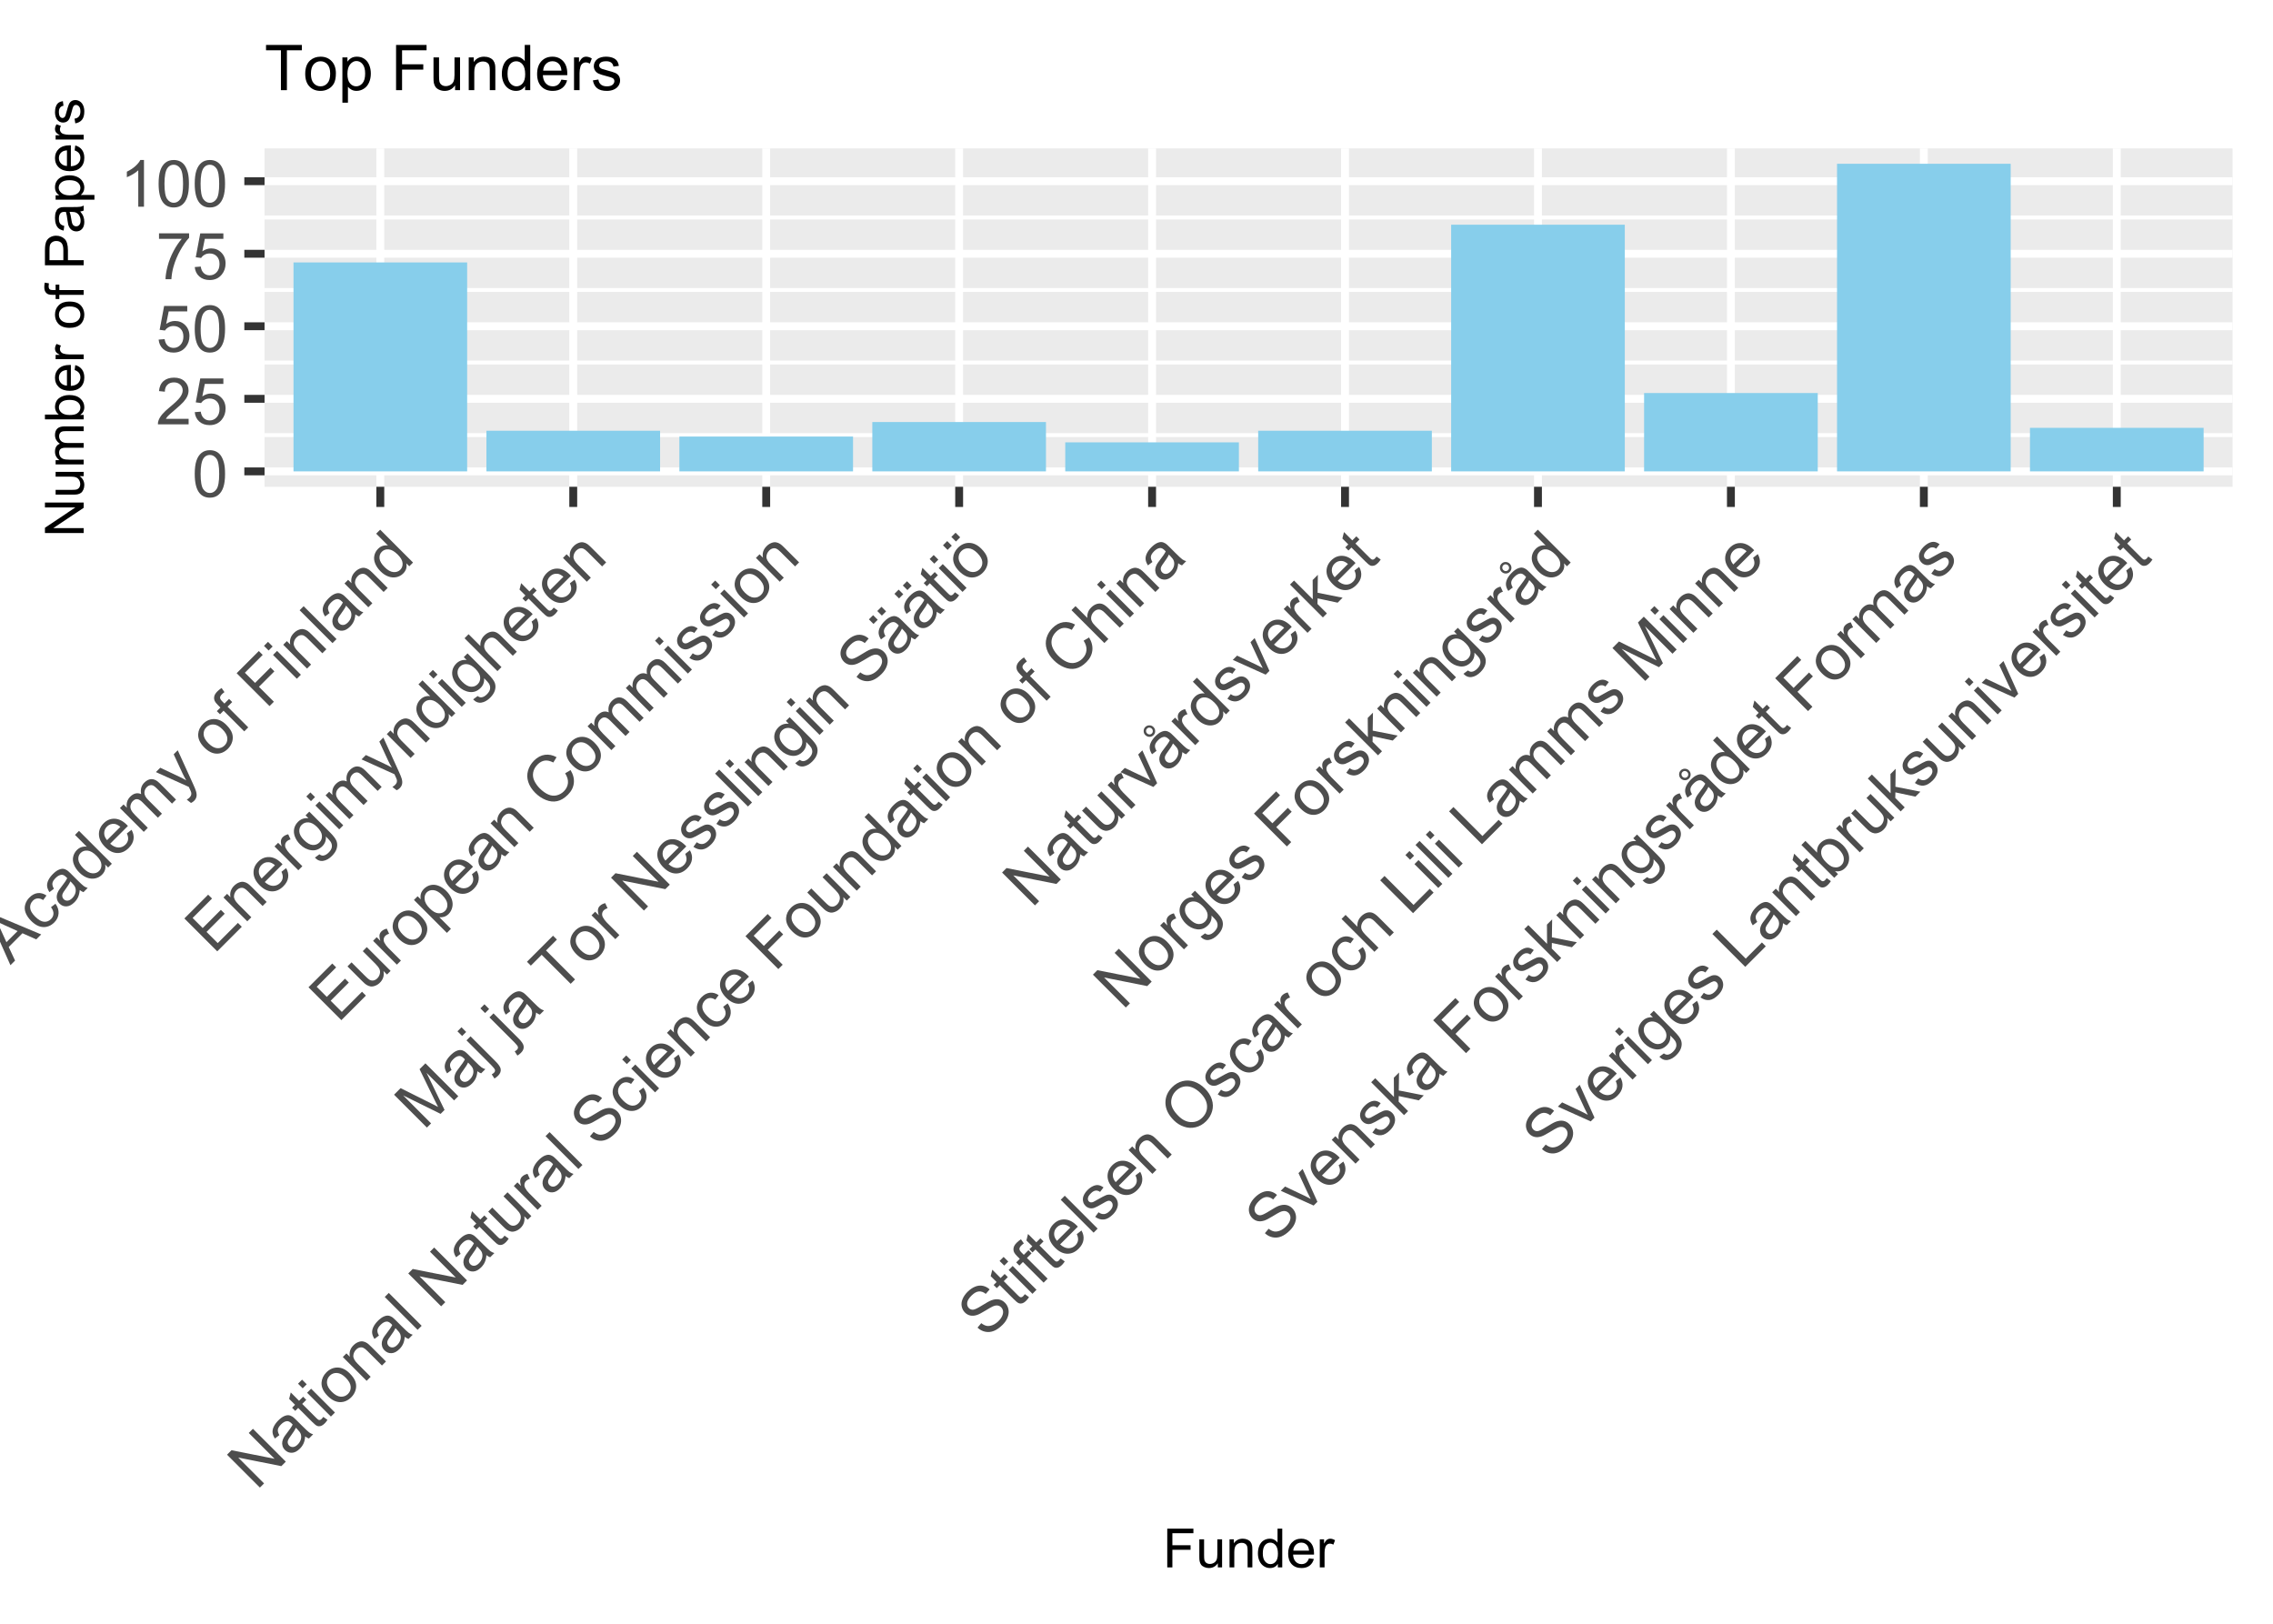 <?xml version="1.0" encoding="UTF-8"?>
<svg xmlns="http://www.w3.org/2000/svg" xmlns:xlink="http://www.w3.org/1999/xlink" width="504" height="360" viewBox="0 0 504 360">
<defs>
<g>
<g id="glyph-0-0">
<path d="M 0.598 -5.082 C 0.598 -6.301 0.723 -7.281 0.973 -8.027 C 1.223 -8.77 1.598 -9.344 2.094 -9.746 C 2.586 -10.148 3.207 -10.352 3.957 -10.352 C 4.512 -10.352 4.996 -10.238 5.414 -10.016 C 5.832 -9.793 6.176 -9.473 6.449 -9.055 C 6.719 -8.633 6.934 -8.121 7.086 -7.52 C 7.242 -6.918 7.32 -6.105 7.32 -5.082 C 7.32 -3.875 7.195 -2.898 6.945 -2.156 C 6.699 -1.414 6.328 -0.836 5.832 -0.434 C 5.336 -0.027 4.715 0.176 3.957 0.176 C 2.965 0.176 2.184 -0.18 1.617 -0.895 C 0.938 -1.75 0.598 -3.148 0.598 -5.082 M 1.898 -5.082 C 1.898 -3.391 2.098 -2.266 2.492 -1.703 C 2.887 -1.145 3.379 -0.863 3.957 -0.863 C 4.539 -0.863 5.027 -1.145 5.426 -1.707 C 5.82 -2.27 6.02 -3.395 6.02 -5.082 C 6.02 -6.781 5.82 -7.906 5.426 -8.465 C 5.027 -9.023 4.535 -9.301 3.945 -9.301 C 3.363 -9.301 2.898 -9.055 2.551 -8.562 C 2.117 -7.938 1.898 -6.777 1.898 -5.082 Z M 1.898 -5.082 "/>
</g>
<g id="glyph-0-1">
<path d="M 7.25 -1.215 L 7.25 0 L 0.438 0 C 0.426 -0.305 0.477 -0.598 0.582 -0.879 C 0.758 -1.344 1.035 -1.801 1.418 -2.25 C 1.797 -2.699 2.352 -3.219 3.074 -3.812 C 4.191 -4.73 4.949 -5.457 5.344 -5.992 C 5.738 -6.531 5.934 -7.039 5.934 -7.516 C 5.934 -8.02 5.754 -8.441 5.398 -8.785 C 5.039 -9.129 4.57 -9.301 3.992 -9.301 C 3.383 -9.301 2.898 -9.121 2.531 -8.754 C 2.164 -8.387 1.98 -7.883 1.977 -7.234 L 0.676 -7.367 C 0.766 -8.34 1.098 -9.078 1.68 -9.586 C 2.262 -10.094 3.043 -10.352 4.023 -10.352 C 5.012 -10.352 5.793 -10.074 6.371 -9.527 C 6.945 -8.98 7.234 -8.301 7.234 -7.488 C 7.234 -7.074 7.152 -6.672 6.98 -6.273 C 6.812 -5.875 6.531 -5.453 6.141 -5.012 C 5.75 -4.574 5.102 -3.969 4.191 -3.199 C 3.43 -2.562 2.945 -2.129 2.727 -1.902 C 2.512 -1.676 2.336 -1.445 2.195 -1.215 Z M 7.25 -1.215 "/>
</g>
<g id="glyph-0-2">
<path d="M 0.598 -2.699 L 1.926 -2.812 C 2.023 -2.164 2.254 -1.68 2.613 -1.352 C 2.969 -1.027 3.402 -0.863 3.91 -0.863 C 4.52 -0.863 5.035 -1.094 5.457 -1.555 C 5.879 -2.012 6.09 -2.621 6.09 -3.383 C 6.09 -4.105 5.887 -4.672 5.48 -5.09 C 5.074 -5.508 4.543 -5.715 3.887 -5.715 C 3.48 -5.715 3.113 -5.625 2.785 -5.438 C 2.457 -5.254 2.199 -5.012 2.012 -4.719 L 0.824 -4.871 L 1.82 -10.168 L 6.945 -10.168 L 6.945 -8.957 L 2.832 -8.957 L 2.277 -6.188 C 2.898 -6.617 3.547 -6.836 4.227 -6.836 C 5.125 -6.836 5.887 -6.523 6.504 -5.898 C 7.121 -5.277 7.434 -4.473 7.434 -3.496 C 7.434 -2.562 7.16 -1.754 6.617 -1.074 C 5.957 -0.242 5.055 0.176 3.91 0.176 C 2.973 0.176 2.207 -0.086 1.613 -0.613 C 1.02 -1.137 0.684 -1.832 0.598 -2.699 Z M 0.598 -2.699 "/>
</g>
<g id="glyph-0-3">
<path d="M 0.684 -8.957 L 0.684 -10.176 L 7.355 -10.176 L 7.355 -9.191 C 6.699 -8.492 6.047 -7.562 5.402 -6.406 C 4.758 -5.246 4.262 -4.059 3.91 -2.832 C 3.656 -1.973 3.496 -1.027 3.426 0 L 2.125 0 C 2.137 -0.812 2.297 -1.789 2.602 -2.938 C 2.906 -4.086 3.344 -5.195 3.914 -6.262 C 4.484 -7.328 5.09 -8.227 5.73 -8.957 Z M 0.684 -8.957 "/>
</g>
<g id="glyph-0-4">
<path d="M 5.363 0 L 4.098 0 L 4.098 -8.066 C 3.793 -7.773 3.395 -7.484 2.898 -7.191 C 2.406 -6.902 1.961 -6.684 1.566 -6.539 L 1.566 -7.762 C 2.277 -8.094 2.895 -8.5 3.426 -8.973 C 3.953 -9.445 4.328 -9.906 4.551 -10.352 L 5.363 -10.352 Z M 5.363 0 "/>
</g>
<g id="glyph-1-0">
<path d="M -0.016 0.016 L -4.504 -10.074 L -3.465 -11.113 L 6.805 -6.805 L 5.707 -5.707 L 2.648 -7.066 L -0.398 -4.016 L 1.008 -1.008 L -0.016 0.016 M -0.906 -5.082 L 1.566 -7.551 L -1.215 -8.809 C -2.059 -9.191 -2.734 -9.523 -3.242 -9.805 C -2.867 -9.246 -2.535 -8.648 -2.242 -8.02 Z M -0.906 -5.082 "/>
</g>
<g id="glyph-1-1">
<path d="M 2.184 -6.051 L 3.176 -6.816 C 3.688 -6.113 3.918 -5.395 3.863 -4.652 C 3.809 -3.914 3.496 -3.258 2.918 -2.68 C 2.195 -1.957 1.379 -1.613 0.469 -1.645 C -0.445 -1.68 -1.34 -2.137 -2.223 -3.02 C -2.793 -3.59 -3.195 -4.18 -3.434 -4.797 C -3.676 -5.414 -3.707 -6.023 -3.535 -6.621 C -3.363 -7.223 -3.051 -7.75 -2.594 -8.203 C -2.023 -8.777 -1.406 -9.102 -0.754 -9.176 C -0.098 -9.25 0.547 -9.07 1.184 -8.641 L 0.449 -7.637 C 0.012 -7.91 -0.402 -8.027 -0.793 -7.996 C -1.184 -7.965 -1.527 -7.801 -1.824 -7.504 C -2.277 -7.051 -2.48 -6.523 -2.438 -5.918 C -2.398 -5.312 -2.027 -4.66 -1.328 -3.961 C -0.617 -3.254 0.031 -2.875 0.625 -2.824 C 1.219 -2.773 1.734 -2.969 2.172 -3.406 C 2.523 -3.758 2.711 -4.156 2.73 -4.609 C 2.75 -5.059 2.566 -5.539 2.184 -6.051 Z M 2.184 -6.051 "/>
</g>
<g id="glyph-1-2">
<path d="M 3.465 -4.77 C 3.414 -4.156 3.297 -3.637 3.105 -3.215 C 2.914 -2.793 2.645 -2.406 2.293 -2.055 C 1.711 -1.473 1.125 -1.168 0.531 -1.141 C -0.066 -1.113 -0.582 -1.32 -1.023 -1.762 C -1.281 -2.02 -1.461 -2.312 -1.555 -2.645 C -1.652 -2.977 -1.668 -3.301 -1.609 -3.621 C -1.547 -3.941 -1.43 -4.254 -1.258 -4.559 C -1.129 -4.781 -0.906 -5.09 -0.598 -5.488 C 0.039 -6.297 0.469 -6.934 0.691 -7.395 C 0.57 -7.52 0.496 -7.598 0.461 -7.633 C 0.098 -7.996 -0.242 -8.168 -0.562 -8.148 C -0.992 -8.121 -1.434 -7.883 -1.883 -7.434 C -2.305 -7.012 -2.543 -6.629 -2.594 -6.281 C -2.648 -5.93 -2.535 -5.523 -2.258 -5.051 L -3.25 -4.297 C -3.547 -4.75 -3.719 -5.184 -3.766 -5.598 C -3.812 -6.008 -3.727 -6.449 -3.508 -6.918 C -3.289 -7.387 -2.949 -7.848 -2.496 -8.305 C -2.047 -8.754 -1.625 -9.066 -1.238 -9.242 C -0.852 -9.418 -0.508 -9.492 -0.215 -9.465 C 0.078 -9.438 0.371 -9.324 0.672 -9.133 C 0.852 -9.012 1.145 -8.75 1.543 -8.352 L 2.734 -7.16 C 3.566 -6.328 4.113 -5.82 4.371 -5.637 C 4.629 -5.457 4.914 -5.32 5.23 -5.23 L 4.297 -4.297 C 4.016 -4.387 3.742 -4.547 3.465 -4.77 M 1.391 -6.691 C 1.199 -6.234 0.824 -5.633 0.27 -4.891 C -0.047 -4.473 -0.246 -4.152 -0.332 -3.934 C -0.418 -3.715 -0.441 -3.5 -0.395 -3.289 C -0.352 -3.078 -0.25 -2.895 -0.094 -2.738 C 0.145 -2.5 0.434 -2.391 0.773 -2.414 C 1.113 -2.434 1.457 -2.621 1.805 -2.969 C 2.148 -3.312 2.379 -3.695 2.5 -4.113 C 2.617 -4.535 2.605 -4.938 2.473 -5.324 C 2.363 -5.625 2.113 -5.969 1.719 -6.363 Z M 1.391 -6.691 "/>
</g>
<g id="glyph-1-3">
<path d="M 4.098 -4.098 L 3.43 -4.762 C 3.621 -3.906 3.391 -3.152 2.738 -2.5 C 2.32 -2.078 1.816 -1.809 1.23 -1.688 C 0.645 -1.566 0.047 -1.617 -0.562 -1.84 C -1.172 -2.062 -1.746 -2.441 -2.285 -2.984 C -2.812 -3.512 -3.203 -4.074 -3.457 -4.68 C -3.711 -5.285 -3.777 -5.879 -3.656 -6.457 C -3.531 -7.039 -3.254 -7.547 -2.82 -7.98 C -2.5 -8.297 -2.148 -8.516 -1.766 -8.629 C -1.383 -8.742 -1.008 -8.77 -0.637 -8.711 L -3.25 -11.324 L -2.363 -12.215 L 4.926 -4.926 L 4.098 -4.098 M -1.367 -3.902 C -0.691 -3.227 -0.043 -2.863 0.578 -2.812 C 1.195 -2.766 1.699 -2.934 2.09 -3.32 C 2.48 -3.711 2.652 -4.203 2.605 -4.797 C 2.559 -5.391 2.207 -6.016 1.551 -6.672 C 0.828 -7.395 0.16 -7.785 -0.457 -7.844 C -1.074 -7.906 -1.586 -7.73 -1.992 -7.324 C -2.391 -6.926 -2.562 -6.43 -2.504 -5.84 C -2.445 -5.246 -2.066 -4.602 -1.367 -3.902 Z M -1.367 -3.902 "/>
</g>
<g id="glyph-1-4">
<path d="M 2.586 -5.984 L 3.625 -6.797 C 4.02 -6.109 4.168 -5.422 4.07 -4.727 C 3.977 -4.035 3.621 -3.383 3.008 -2.77 C 2.234 -1.996 1.387 -1.621 0.457 -1.645 C -0.469 -1.668 -1.363 -2.109 -2.223 -2.969 C -3.109 -3.855 -3.57 -4.773 -3.605 -5.723 C -3.637 -6.672 -3.289 -7.508 -2.559 -8.238 C -1.855 -8.945 -1.039 -9.281 -0.109 -9.246 C 0.82 -9.215 1.719 -8.762 2.59 -7.891 C 2.645 -7.836 2.723 -7.758 2.824 -7.648 L -1.113 -3.711 C -0.5 -3.16 0.109 -2.883 0.711 -2.867 C 1.312 -2.855 1.836 -3.07 2.277 -3.512 C 2.605 -3.84 2.801 -4.203 2.859 -4.609 C 2.918 -5.012 2.828 -5.473 2.586 -5.984 M -1.801 -4.496 L 1.148 -7.441 C 0.664 -7.848 0.219 -8.066 -0.188 -8.105 C -0.82 -8.164 -1.359 -7.965 -1.816 -7.512 C -2.227 -7.102 -2.434 -6.617 -2.438 -6.062 C -2.445 -5.508 -2.23 -4.984 -1.801 -4.496 Z M -1.801 -4.496 "/>
</g>
<g id="glyph-1-5">
<path d="M 0.672 -0.672 L -4.609 -5.953 L -3.809 -6.75 L -3.066 -6.012 C -3.16 -6.434 -3.148 -6.863 -3.031 -7.297 C -2.914 -7.73 -2.68 -8.121 -2.328 -8.473 C -1.938 -8.863 -1.535 -9.102 -1.121 -9.191 C -0.707 -9.277 -0.305 -9.227 0.09 -9.039 C -0.109 -10.074 0.125 -10.926 0.797 -11.594 C 1.32 -12.117 1.867 -12.375 2.438 -12.367 C 3.012 -12.359 3.598 -12.055 4.203 -11.449 L 7.824 -7.824 L 6.938 -6.938 L 3.609 -10.262 C 3.25 -10.621 2.965 -10.848 2.75 -10.949 C 2.535 -11.047 2.301 -11.07 2.055 -11.012 C 1.805 -10.957 1.578 -10.824 1.371 -10.621 C 1 -10.25 0.816 -9.816 0.816 -9.324 C 0.82 -8.832 1.094 -8.316 1.637 -7.77 L 4.703 -4.703 L 3.809 -3.809 L 0.379 -7.238 C -0.02 -7.637 -0.391 -7.863 -0.734 -7.914 C -1.082 -7.969 -1.418 -7.828 -1.75 -7.496 C -2.004 -7.246 -2.168 -6.945 -2.25 -6.602 C -2.332 -6.254 -2.293 -5.906 -2.133 -5.555 C -1.973 -5.203 -1.652 -4.785 -1.172 -4.305 L 1.566 -1.566 Z M 0.672 -0.672 "/>
</g>
<g id="glyph-1-6">
<path d="M 2.664 1.402 L 1.727 0.66 C 1.973 0.52 2.172 0.375 2.316 0.23 C 2.516 0.031 2.641 -0.164 2.695 -0.348 C 2.746 -0.535 2.754 -0.723 2.711 -0.918 C 2.676 -1.066 2.547 -1.379 2.316 -1.859 C 2.285 -1.926 2.238 -2.023 2.176 -2.156 L -5.117 -5.445 L -4.152 -6.41 L 0.004 -4.449 C 0.535 -4.203 1.07 -3.926 1.609 -3.609 C 1.301 -4.125 1.023 -4.648 0.777 -5.18 L -1.172 -9.387 L -0.277 -10.281 L 3.082 -2.902 C 3.445 -2.109 3.68 -1.543 3.777 -1.203 C 3.914 -0.75 3.949 -0.352 3.879 -0.008 C 3.812 0.336 3.637 0.648 3.352 0.934 C 3.18 1.105 2.949 1.262 2.664 1.402 Z M 2.664 1.402 "/>
</g>
<g id="glyph-1-7">
</g>
<g id="glyph-1-8">
<path d="M -2.301 -2.977 C -3.281 -3.957 -3.73 -4.953 -3.66 -5.965 C -3.598 -6.812 -3.238 -7.559 -2.586 -8.215 C -1.859 -8.938 -1.027 -9.293 -0.094 -9.281 C 0.844 -9.266 1.73 -8.84 2.57 -8 C 3.25 -7.32 3.684 -6.684 3.867 -6.09 C 4.055 -5.496 4.059 -4.898 3.887 -4.293 C 3.711 -3.688 3.395 -3.156 2.934 -2.695 C 2.195 -1.957 1.359 -1.594 0.43 -1.613 C -0.5 -1.633 -1.41 -2.086 -2.301 -2.977 M -1.383 -3.898 C -0.707 -3.223 -0.051 -2.863 0.578 -2.82 C 1.211 -2.781 1.75 -2.984 2.199 -3.43 C 2.641 -3.875 2.844 -4.414 2.801 -5.047 C 2.758 -5.68 2.387 -6.344 1.695 -7.035 C 1.043 -7.688 0.398 -8.035 -0.234 -8.074 C -0.867 -8.113 -1.402 -7.914 -1.844 -7.473 C -2.293 -7.023 -2.496 -6.488 -2.457 -5.855 C -2.418 -5.227 -2.059 -4.574 -1.383 -3.898 Z M -1.383 -3.898 "/>
</g>
<g id="glyph-1-9">
<path d="M 0.887 -0.887 L -3.699 -5.469 L -4.488 -4.68 L -5.188 -5.375 L -4.395 -6.164 L -4.957 -6.727 C -5.312 -7.082 -5.543 -7.375 -5.652 -7.613 C -5.797 -7.93 -5.836 -8.27 -5.762 -8.633 C -5.688 -8.992 -5.457 -9.367 -5.066 -9.758 C -4.812 -10.012 -4.508 -10.262 -4.141 -10.504 L -3.496 -9.59 C -3.715 -9.438 -3.906 -9.277 -4.07 -9.113 C -4.344 -8.84 -4.477 -8.59 -4.477 -8.363 C -4.473 -8.133 -4.312 -7.859 -3.992 -7.543 L -3.504 -7.055 L -2.477 -8.086 L -1.781 -7.387 L -2.809 -6.359 L 1.773 -1.773 Z M 0.887 -0.887 "/>
</g>
<g id="glyph-1-10">
<path d="M 0.836 -0.836 L -6.453 -8.125 L -1.535 -13.043 L -0.676 -12.18 L -4.629 -8.227 L -2.371 -5.973 L 1.051 -9.391 L 1.91 -8.531 L -1.512 -5.109 L 1.801 -1.801 Z M 0.836 -0.836 "/>
</g>
<g id="glyph-1-11">
<path d="M -5.582 -6.938 L -6.613 -7.965 L -5.719 -8.859 L -4.688 -7.832 L -5.582 -6.938 M 0.676 -0.676 L -4.605 -5.957 L -3.711 -6.852 L 1.57 -1.57 Z M 0.676 -0.676 "/>
</g>
<g id="glyph-1-12">
<path d="M 0.672 -0.672 L -4.609 -5.953 L -3.805 -6.758 L -3.051 -6.008 C -3.246 -6.973 -2.977 -7.824 -2.242 -8.555 C -1.926 -8.875 -1.574 -9.109 -1.191 -9.262 C -0.812 -9.414 -0.461 -9.465 -0.145 -9.41 C 0.176 -9.359 0.488 -9.23 0.797 -9.027 C 0.996 -8.895 1.301 -8.621 1.715 -8.207 L 4.961 -4.961 L 4.066 -4.066 L 0.855 -7.277 C 0.492 -7.645 0.184 -7.883 -0.066 -7.992 C -0.316 -8.102 -0.586 -8.125 -0.871 -8.055 C -1.156 -7.984 -1.418 -7.832 -1.656 -7.594 C -2.035 -7.211 -2.246 -6.762 -2.281 -6.242 C -2.312 -5.723 -1.992 -5.125 -1.316 -4.449 L 1.566 -1.566 Z M 0.672 -0.672 "/>
</g>
<g id="glyph-1-13">
<path d="M 0.652 -0.652 L -6.637 -7.941 L -5.742 -8.836 L 1.547 -1.547 Z M 0.652 -0.652 "/>
</g>
<g id="glyph-1-14">
<path d="M 0.805 -0.805 L -6.484 -8.094 L -1.215 -13.363 L -0.352 -12.504 L -4.66 -8.199 L -2.426 -5.965 L 1.605 -10 L 2.461 -9.145 L -1.57 -5.109 L 0.91 -2.629 L 5.383 -7.105 L 6.246 -6.246 Z M 0.805 -0.805 "/>
</g>
<g id="glyph-1-15">
<path d="M 0.66 -0.66 L -4.617 -5.941 L -3.812 -6.746 L -3.012 -5.945 C -3.184 -6.527 -3.238 -6.965 -3.184 -7.258 C -3.129 -7.551 -2.996 -7.801 -2.789 -8.008 C -2.488 -8.312 -2.086 -8.523 -1.582 -8.641 L -1.059 -7.504 C -1.406 -7.414 -1.691 -7.258 -1.91 -7.039 C -2.105 -6.844 -2.223 -6.609 -2.258 -6.336 C -2.297 -6.062 -2.246 -5.789 -2.102 -5.516 C -1.883 -5.098 -1.586 -4.699 -1.207 -4.32 L 1.555 -1.555 Z M 0.66 -0.66 "/>
</g>
<g id="glyph-1-16">
<path d="M 0.945 -0.07 L 1.945 -0.809 C 2.25 -0.578 2.547 -0.484 2.832 -0.527 C 3.223 -0.582 3.609 -0.805 3.992 -1.188 C 4.406 -1.602 4.645 -2.004 4.703 -2.395 C 4.762 -2.789 4.684 -3.172 4.465 -3.551 C 4.328 -3.777 3.969 -4.184 3.379 -4.762 C 3.449 -3.91 3.195 -3.195 2.609 -2.609 C 1.883 -1.883 1.062 -1.586 0.141 -1.711 C -0.781 -1.836 -1.609 -2.266 -2.34 -2.996 C -2.844 -3.5 -3.219 -4.059 -3.461 -4.668 C -3.707 -5.273 -3.77 -5.867 -3.656 -6.445 C -3.543 -7.023 -3.25 -7.547 -2.785 -8.016 C -2.16 -8.637 -1.395 -8.898 -0.488 -8.801 L -1.125 -9.438 L -0.297 -10.262 L 4.266 -5.699 C 5.086 -4.875 5.586 -4.211 5.762 -3.699 C 5.938 -3.188 5.945 -2.652 5.781 -2.09 C 5.617 -1.527 5.27 -0.984 4.738 -0.453 C 4.109 0.176 3.457 0.543 2.785 0.648 C 2.117 0.754 1.5 0.516 0.945 -0.07 M -1.488 -3.984 C -0.793 -3.289 -0.152 -2.922 0.441 -2.879 C 1.035 -2.836 1.539 -3.02 1.953 -3.434 C 2.363 -3.848 2.551 -4.348 2.512 -4.945 C 2.477 -5.539 2.117 -6.176 1.441 -6.852 C 0.797 -7.496 0.164 -7.84 -0.449 -7.883 C -1.066 -7.926 -1.574 -7.742 -1.98 -7.34 C -2.375 -6.941 -2.555 -6.441 -2.508 -5.84 C -2.465 -5.238 -2.121 -4.617 -1.488 -3.984 Z M -1.488 -3.984 "/>
</g>
<g id="glyph-1-17">
<path d="M 0.672 -0.672 L -6.617 -7.961 L -5.723 -8.855 L -3.105 -6.238 C -3.172 -7.141 -2.887 -7.91 -2.254 -8.547 C -1.859 -8.938 -1.445 -9.199 -1 -9.336 C -0.559 -9.469 -0.141 -9.461 0.258 -9.316 C 0.652 -9.168 1.109 -8.836 1.625 -8.316 L 4.973 -4.973 L 4.078 -4.078 L 0.73 -7.422 C 0.285 -7.871 -0.141 -8.098 -0.535 -8.109 C -0.934 -8.117 -1.312 -7.945 -1.664 -7.594 C -1.93 -7.328 -2.113 -7.008 -2.207 -6.637 C -2.305 -6.266 -2.285 -5.914 -2.148 -5.578 C -2.012 -5.242 -1.738 -4.867 -1.324 -4.453 L 1.566 -1.566 Z M 0.672 -0.672 "/>
</g>
<g id="glyph-1-18">
<path d="M 1.824 -3.426 L 2.746 -2.766 C 2.547 -2.461 2.348 -2.207 2.148 -2.008 C 1.824 -1.684 1.52 -1.484 1.238 -1.406 C 0.957 -1.332 0.695 -1.34 0.453 -1.434 C 0.215 -1.527 -0.176 -1.844 -0.711 -2.383 L -3.75 -5.418 L -4.406 -4.762 L -5.102 -5.461 L -4.445 -6.117 L -5.754 -7.422 L -5.398 -8.852 L -3.555 -7.004 L -2.656 -7.906 L -1.957 -7.211 L -2.859 -6.309 L 0.23 -3.223 C 0.484 -2.965 0.664 -2.816 0.77 -2.777 C 0.871 -2.734 0.98 -2.73 1.098 -2.758 C 1.211 -2.785 1.336 -2.867 1.465 -2.996 C 1.566 -3.098 1.684 -3.238 1.824 -3.426 Z M 1.824 -3.426 "/>
</g>
<g id="glyph-1-19">
<path d="M 4.133 -4.133 L 3.355 -4.906 C 3.543 -3.898 3.281 -3.043 2.574 -2.336 C 2.266 -2.023 1.914 -1.793 1.523 -1.645 C 1.133 -1.492 0.785 -1.441 0.473 -1.492 C 0.16 -1.543 -0.152 -1.672 -0.469 -1.879 C -0.68 -2.02 -0.977 -2.277 -1.355 -2.66 L -4.629 -5.93 L -3.734 -6.828 L -0.805 -3.898 C -0.34 -3.43 -0.004 -3.133 0.195 -3.008 C 0.484 -2.828 0.789 -2.762 1.105 -2.812 C 1.422 -2.859 1.715 -3.02 1.984 -3.285 C 2.254 -3.555 2.434 -3.875 2.531 -4.25 C 2.633 -4.621 2.609 -4.977 2.473 -5.309 C 2.332 -5.645 2.035 -6.039 1.586 -6.488 L -1.242 -9.316 L -0.348 -10.211 L 4.934 -4.934 Z M 4.133 -4.133 "/>
</g>
<g id="glyph-1-20">
<path d="M 2.695 1.352 L -4.609 -5.953 L -3.793 -6.766 L -3.105 -6.082 C -3.184 -6.543 -3.168 -6.961 -3.059 -7.336 C -2.953 -7.711 -2.727 -8.074 -2.383 -8.418 C -1.93 -8.867 -1.418 -9.148 -0.84 -9.262 C -0.262 -9.375 0.324 -9.309 0.922 -9.062 C 1.52 -8.812 2.07 -8.438 2.574 -7.934 C 3.117 -7.395 3.504 -6.812 3.742 -6.184 C 3.984 -5.559 4.031 -4.945 3.895 -4.344 C 3.754 -3.746 3.48 -3.242 3.074 -2.832 C 2.773 -2.535 2.445 -2.332 2.082 -2.219 C 1.719 -2.109 1.363 -2.074 1.02 -2.113 L 3.59 0.457 L 2.695 1.352 M -1.129 -4.094 C -0.449 -3.414 0.191 -3.047 0.789 -2.996 C 1.391 -2.949 1.887 -3.117 2.277 -3.512 C 2.676 -3.906 2.848 -4.418 2.793 -5.035 C 2.742 -5.656 2.363 -6.32 1.656 -7.023 C 0.984 -7.699 0.34 -8.062 -0.27 -8.121 C -0.883 -8.18 -1.379 -8.016 -1.766 -7.633 C -2.145 -7.25 -2.305 -6.734 -2.242 -6.086 C -2.18 -5.438 -1.809 -4.77 -1.129 -4.094 Z M -1.129 -4.094 "/>
</g>
<g id="glyph-1-21">
<path d="M 3.43 -8.543 L 4.641 -9.262 C 5.23 -8.27 5.469 -7.301 5.359 -6.359 C 5.25 -5.418 4.816 -4.566 4.059 -3.809 C 3.27 -3.023 2.473 -2.543 1.66 -2.371 C 0.848 -2.199 0.012 -2.289 -0.852 -2.637 C -1.715 -2.988 -2.496 -3.512 -3.191 -4.207 C -3.949 -4.965 -4.469 -5.773 -4.742 -6.629 C -5.02 -7.484 -5.035 -8.324 -4.793 -9.152 C -4.551 -9.98 -4.109 -10.719 -3.465 -11.359 C -2.734 -12.09 -1.938 -12.516 -1.07 -12.645 C -0.199 -12.77 0.668 -12.594 1.535 -12.117 L 0.809 -10.941 C 0.109 -11.305 -0.52 -11.445 -1.082 -11.367 C -1.648 -11.285 -2.172 -11.004 -2.66 -10.516 C -3.219 -9.957 -3.555 -9.352 -3.66 -8.707 C -3.77 -8.062 -3.672 -7.438 -3.375 -6.832 C -3.074 -6.23 -2.684 -5.688 -2.203 -5.207 C -1.582 -4.586 -0.953 -4.137 -0.309 -3.852 C 0.336 -3.57 0.961 -3.508 1.57 -3.66 C 2.18 -3.812 2.707 -4.109 3.152 -4.555 C 3.691 -5.094 3.992 -5.707 4.059 -6.395 C 4.121 -7.078 3.91 -7.797 3.43 -8.543 Z M 3.43 -8.543 "/>
</g>
<g id="glyph-1-22">
<path d="M -1.262 -1.891 L -0.516 -2.914 C -0.113 -2.609 0.297 -2.477 0.715 -2.512 C 1.129 -2.551 1.543 -2.773 1.949 -3.184 C 2.359 -3.594 2.582 -3.98 2.613 -4.348 C 2.645 -4.715 2.547 -5.012 2.32 -5.234 C 2.121 -5.438 1.871 -5.508 1.582 -5.449 C 1.379 -5.406 0.973 -5.203 0.363 -4.836 C -0.461 -4.348 -1.059 -4.035 -1.434 -3.902 C -1.805 -3.77 -2.168 -3.746 -2.512 -3.828 C -2.855 -3.91 -3.156 -4.082 -3.414 -4.34 C -3.652 -4.574 -3.816 -4.848 -3.906 -5.156 C -4 -5.465 -4.02 -5.777 -3.969 -6.094 C -3.93 -6.336 -3.828 -6.613 -3.66 -6.926 C -3.492 -7.238 -3.27 -7.531 -2.992 -7.805 C -2.578 -8.219 -2.156 -8.523 -1.723 -8.719 C -1.289 -8.91 -0.898 -8.98 -0.543 -8.926 C -0.191 -8.871 0.184 -8.703 0.582 -8.418 L -0.176 -7.422 C -0.484 -7.656 -0.812 -7.75 -1.156 -7.715 C -1.5 -7.676 -1.844 -7.484 -2.191 -7.133 C -2.605 -6.723 -2.828 -6.363 -2.867 -6.051 C -2.91 -5.738 -2.836 -5.492 -2.656 -5.309 C -2.539 -5.195 -2.398 -5.125 -2.23 -5.105 C -2.062 -5.082 -1.871 -5.117 -1.652 -5.211 C -1.527 -5.266 -1.188 -5.453 -0.633 -5.773 C 0.172 -6.238 0.75 -6.539 1.109 -6.684 C 1.465 -6.824 1.82 -6.863 2.168 -6.801 C 2.516 -6.738 2.844 -6.555 3.148 -6.25 C 3.445 -5.953 3.641 -5.582 3.73 -5.145 C 3.82 -4.707 3.77 -4.254 3.586 -3.781 C 3.402 -3.309 3.105 -2.867 2.691 -2.449 C 2.004 -1.766 1.34 -1.383 0.695 -1.309 C 0.051 -1.234 -0.602 -1.43 -1.262 -1.891 Z M -1.262 -1.891 "/>
</g>
<g id="glyph-1-23">
<path d="M 0.754 -0.754 L -6.531 -8.043 L -5.082 -9.496 L 1.805 -6.062 C 2.445 -5.738 2.922 -5.496 3.23 -5.328 C 3.051 -5.68 2.789 -6.195 2.449 -6.887 L -0.875 -13.703 L 0.422 -15 L 7.711 -7.711 L 6.781 -6.781 L 0.68 -12.883 L 4.664 -4.664 L 3.793 -3.793 L -4.52 -7.891 L 1.684 -1.684 Z M 0.754 -0.754 "/>
</g>
<g id="glyph-1-24">
<path d="M -5.582 -6.914 L -6.621 -7.953 L -5.727 -8.852 L -4.688 -7.812 L -5.582 -6.914 M 1.582 2.516 L 0.988 1.586 C 1.215 1.453 1.379 1.336 1.48 1.234 C 1.664 1.051 1.738 0.855 1.707 0.645 C 1.676 0.434 1.418 0.086 0.934 -0.398 L -4.613 -5.945 L -3.719 -6.84 L 1.848 -1.273 C 2.5 -0.625 2.867 -0.086 2.953 0.34 C 3.07 0.887 2.879 1.41 2.375 1.91 C 2.133 2.152 1.871 2.352 1.582 2.516 Z M 1.582 2.516 "/>
</g>
<g id="glyph-1-25">
<path d="M 2.641 -2.641 L -3.789 -9.07 L -6.191 -6.668 L -7.051 -7.527 L -1.273 -13.305 L -0.414 -12.445 L -2.824 -10.031 L 3.605 -3.605 Z M 2.641 -2.641 "/>
</g>
<g id="glyph-1-26">
<path d="M 0.777 -0.777 L -6.512 -8.062 L -5.523 -9.055 L 4.027 -7.16 L -1.695 -12.883 L -0.77 -13.809 L 6.52 -6.52 L 5.527 -5.527 L -4.027 -7.43 L 1.699 -1.699 Z M 0.777 -0.777 "/>
</g>
<g id="glyph-1-27">
<path d="M -1.883 -2.801 L -1.055 -3.789 C -0.645 -3.469 -0.246 -3.27 0.145 -3.191 C 0.535 -3.117 0.969 -3.172 1.445 -3.359 C 1.922 -3.547 2.363 -3.848 2.777 -4.262 C 3.148 -4.629 3.418 -5.008 3.59 -5.398 C 3.762 -5.789 3.82 -6.148 3.77 -6.477 C 3.715 -6.805 3.578 -7.082 3.352 -7.309 C 3.121 -7.539 2.855 -7.672 2.555 -7.707 C 2.25 -7.746 1.887 -7.672 1.465 -7.484 C 1.195 -7.363 0.645 -7.051 -0.188 -6.539 C -1.016 -6.031 -1.637 -5.715 -2.047 -5.59 C -2.578 -5.422 -3.062 -5.391 -3.504 -5.488 C -3.945 -5.59 -4.332 -5.805 -4.668 -6.141 C -5.035 -6.508 -5.277 -6.957 -5.387 -7.484 C -5.496 -8.016 -5.438 -8.562 -5.199 -9.129 C -4.965 -9.695 -4.602 -10.223 -4.113 -10.715 C -3.57 -11.254 -3.008 -11.645 -2.422 -11.883 C -1.836 -12.121 -1.262 -12.184 -0.699 -12.066 C -0.141 -11.949 0.359 -11.688 0.805 -11.277 L -0.051 -10.281 C -0.559 -10.691 -1.078 -10.871 -1.598 -10.82 C -2.121 -10.77 -2.66 -10.465 -3.223 -9.902 C -3.805 -9.32 -4.125 -8.789 -4.176 -8.309 C -4.23 -7.828 -4.105 -7.438 -3.805 -7.133 C -3.543 -6.871 -3.23 -6.75 -2.875 -6.773 C -2.52 -6.789 -1.859 -7.102 -0.898 -7.707 C 0.062 -8.312 0.754 -8.695 1.18 -8.855 C 1.797 -9.082 2.359 -9.148 2.859 -9.051 C 3.363 -8.953 3.809 -8.711 4.203 -8.316 C 4.59 -7.93 4.844 -7.453 4.965 -6.887 C 5.086 -6.324 5.031 -5.738 4.809 -5.133 C 4.582 -4.523 4.211 -3.961 3.688 -3.441 C 3.031 -2.781 2.379 -2.324 1.742 -2.07 C 1.105 -1.816 0.465 -1.758 -0.176 -1.891 C -0.812 -2.023 -1.383 -2.324 -1.883 -2.801 Z M -1.883 -2.801 "/>
</g>
<g id="glyph-1-28">
<path d="M 3.465 -4.77 C 3.414 -4.156 3.297 -3.637 3.105 -3.215 C 2.914 -2.793 2.645 -2.406 2.293 -2.055 C 1.711 -1.473 1.125 -1.168 0.531 -1.141 C -0.066 -1.113 -0.582 -1.32 -1.023 -1.762 C -1.281 -2.02 -1.461 -2.312 -1.555 -2.645 C -1.652 -2.977 -1.668 -3.301 -1.609 -3.621 C -1.547 -3.941 -1.43 -4.254 -1.258 -4.559 C -1.129 -4.781 -0.906 -5.09 -0.598 -5.488 C 0.039 -6.297 0.469 -6.934 0.691 -7.395 C 0.57 -7.52 0.496 -7.598 0.461 -7.633 C 0.098 -7.996 -0.242 -8.168 -0.562 -8.148 C -0.992 -8.121 -1.434 -7.883 -1.883 -7.434 C -2.305 -7.012 -2.543 -6.629 -2.594 -6.281 C -2.648 -5.93 -2.535 -5.523 -2.258 -5.051 L -3.25 -4.297 C -3.547 -4.75 -3.719 -5.184 -3.766 -5.598 C -3.812 -6.008 -3.727 -6.449 -3.508 -6.918 C -3.289 -7.387 -2.949 -7.848 -2.496 -8.305 C -2.047 -8.754 -1.625 -9.066 -1.238 -9.242 C -0.852 -9.418 -0.508 -9.492 -0.215 -9.465 C 0.078 -9.438 0.371 -9.324 0.672 -9.133 C 0.852 -9.012 1.145 -8.75 1.543 -8.352 L 2.734 -7.16 C 3.566 -6.328 4.113 -5.82 4.371 -5.637 C 4.629 -5.457 4.914 -5.32 5.23 -5.23 L 4.297 -4.297 C 4.016 -4.387 3.742 -4.547 3.465 -4.77 M 1.391 -6.691 C 1.199 -6.234 0.824 -5.633 0.27 -4.891 C -0.047 -4.473 -0.246 -4.152 -0.332 -3.934 C -0.418 -3.715 -0.441 -3.5 -0.395 -3.289 C -0.352 -3.078 -0.25 -2.895 -0.094 -2.738 C 0.145 -2.5 0.434 -2.391 0.773 -2.414 C 1.113 -2.434 1.457 -2.621 1.805 -2.969 C 2.148 -3.312 2.379 -3.695 2.5 -4.113 C 2.617 -4.535 2.605 -4.938 2.473 -5.324 C 2.363 -5.625 2.113 -5.969 1.719 -6.363 L 1.391 -6.691 M -4.906 -7.723 L -5.926 -8.742 L -4.992 -9.676 L -3.973 -8.656 L -4.906 -7.723 M -3.051 -9.574 L -4.07 -10.594 L -3.137 -11.531 L -2.117 -10.512 Z M -3.051 -9.574 "/>
</g>
<g id="glyph-1-29">
<path d="M -2.301 -2.977 C -3.281 -3.957 -3.73 -4.953 -3.66 -5.965 C -3.598 -6.812 -3.238 -7.559 -2.586 -8.215 C -1.859 -8.938 -1.027 -9.293 -0.094 -9.281 C 0.844 -9.266 1.73 -8.84 2.57 -8 C 3.25 -7.32 3.684 -6.684 3.867 -6.09 C 4.055 -5.496 4.059 -4.898 3.887 -4.293 C 3.711 -3.688 3.395 -3.156 2.934 -2.695 C 2.195 -1.957 1.359 -1.594 0.43 -1.613 C -0.5 -1.633 -1.41 -2.086 -2.301 -2.977 M -1.383 -3.898 C -0.707 -3.223 -0.051 -2.863 0.578 -2.82 C 1.211 -2.781 1.75 -2.984 2.199 -3.43 C 2.641 -3.875 2.844 -4.414 2.801 -5.047 C 2.758 -5.68 2.387 -6.344 1.695 -7.035 C 1.043 -7.688 0.398 -8.035 -0.234 -8.074 C -0.867 -8.113 -1.402 -7.914 -1.844 -7.473 C -2.293 -7.023 -2.496 -6.488 -2.457 -5.855 C -2.418 -5.227 -2.059 -4.574 -1.383 -3.898 M -4.898 -7.73 L -5.918 -8.75 L -4.98 -9.684 L -3.961 -8.664 L -4.898 -7.73 M -3.043 -9.586 L -4.062 -10.605 L -3.129 -11.539 L -2.109 -10.52 Z M -3.043 -9.586 "/>
</g>
<g id="glyph-1-30">
<path d="M 2.137 -2.137 L -5.152 -5.41 L -4.207 -6.355 L 0.09 -4.324 C 0.555 -4.105 1.02 -3.863 1.492 -3.602 C 1.293 -3.957 1.07 -4.402 0.82 -4.938 L -1.227 -9.332 L -0.309 -10.25 L 2.973 -2.973 Z M 2.137 -2.137 "/>
</g>
<g id="glyph-1-31">
<path d="M 3.465 -4.77 C 3.414 -4.156 3.297 -3.637 3.105 -3.215 C 2.914 -2.793 2.645 -2.406 2.293 -2.055 C 1.711 -1.473 1.125 -1.168 0.531 -1.141 C -0.066 -1.113 -0.582 -1.32 -1.023 -1.762 C -1.281 -2.02 -1.461 -2.312 -1.555 -2.645 C -1.652 -2.977 -1.668 -3.301 -1.609 -3.621 C -1.547 -3.941 -1.43 -4.254 -1.258 -4.559 C -1.129 -4.781 -0.906 -5.09 -0.598 -5.488 C 0.039 -6.297 0.469 -6.934 0.691 -7.395 C 0.57 -7.52 0.496 -7.598 0.461 -7.633 C 0.098 -7.996 -0.242 -8.168 -0.562 -8.148 C -0.992 -8.121 -1.434 -7.883 -1.883 -7.434 C -2.305 -7.012 -2.543 -6.629 -2.594 -6.281 C -2.648 -5.93 -2.535 -5.523 -2.258 -5.051 L -3.25 -4.297 C -3.547 -4.75 -3.719 -5.184 -3.766 -5.598 C -3.812 -6.008 -3.727 -6.449 -3.508 -6.918 C -3.289 -7.387 -2.949 -7.848 -2.496 -8.305 C -2.047 -8.754 -1.625 -9.066 -1.238 -9.242 C -0.852 -9.418 -0.508 -9.492 -0.215 -9.465 C 0.078 -9.438 0.371 -9.324 0.672 -9.133 C 0.852 -9.012 1.145 -8.75 1.543 -8.352 L 2.734 -7.16 C 3.566 -6.328 4.113 -5.82 4.371 -5.637 C 4.629 -5.457 4.914 -5.32 5.23 -5.23 L 4.297 -4.297 C 4.016 -4.387 3.742 -4.547 3.465 -4.77 M 1.391 -6.691 C 1.199 -6.234 0.824 -5.633 0.27 -4.891 C -0.047 -4.473 -0.246 -4.152 -0.332 -3.934 C -0.418 -3.715 -0.441 -3.5 -0.395 -3.289 C -0.352 -3.078 -0.25 -2.895 -0.094 -2.738 C 0.145 -2.5 0.434 -2.391 0.773 -2.414 C 1.113 -2.434 1.457 -2.621 1.805 -2.969 C 2.148 -3.312 2.379 -3.695 2.5 -4.113 C 2.617 -4.535 2.605 -4.938 2.473 -5.324 C 2.363 -5.625 2.113 -5.969 1.719 -6.363 L 1.391 -6.691 M -4.75 -8.555 C -4.988 -8.797 -5.109 -9.098 -5.109 -9.449 C -5.105 -9.801 -4.984 -10.098 -4.742 -10.34 C -4.496 -10.586 -4.199 -10.707 -3.848 -10.707 C -3.492 -10.707 -3.191 -10.578 -2.938 -10.328 C -2.684 -10.07 -2.555 -9.77 -2.555 -9.418 C -2.555 -9.066 -2.676 -8.77 -2.918 -8.527 C -3.168 -8.277 -3.469 -8.156 -3.82 -8.156 C -4.176 -8.156 -4.484 -8.293 -4.75 -8.555 M -4.367 -8.93 C -4.211 -8.773 -4.027 -8.695 -3.816 -8.691 C -3.605 -8.691 -3.43 -8.762 -3.285 -8.906 C -3.145 -9.047 -3.074 -9.223 -3.074 -9.434 C -3.078 -9.645 -3.152 -9.824 -3.301 -9.973 C -3.449 -10.121 -3.629 -10.199 -3.84 -10.203 C -4.047 -10.207 -4.223 -10.133 -4.371 -9.988 C -4.512 -9.848 -4.586 -9.672 -4.586 -9.461 C -4.586 -9.254 -4.512 -9.074 -4.367 -8.93 Z M -4.367 -8.93 "/>
</g>
<g id="glyph-1-32">
<path d="M 0.676 -0.676 L -6.613 -7.965 L -5.719 -8.859 L -1.562 -4.703 L -1.59 -8.969 L -0.434 -10.129 L -0.492 -6.148 L 5.051 -5.051 L 3.949 -3.949 L -0.496 -4.902 L -0.523 -3.664 L 1.57 -1.57 Z M 0.676 -0.676 "/>
</g>
<g id="glyph-1-33">
<path d="M -3.059 -4.043 C -4.266 -5.25 -4.891 -6.523 -4.926 -7.859 C -4.961 -9.191 -4.465 -10.371 -3.434 -11.402 C -2.762 -12.074 -1.996 -12.52 -1.133 -12.738 C -0.273 -12.957 0.59 -12.922 1.445 -12.629 C 2.305 -12.336 3.098 -11.828 3.828 -11.098 C 4.566 -10.359 5.078 -9.547 5.363 -8.664 C 5.648 -7.785 5.668 -6.922 5.422 -6.074 C 5.176 -5.227 4.734 -4.484 4.102 -3.852 C 3.414 -3.168 2.637 -2.719 1.766 -2.512 C 0.895 -2.301 0.031 -2.344 -0.82 -2.641 C -1.672 -2.934 -2.418 -3.402 -3.059 -4.043 M -2.047 -5.023 C -1.172 -4.145 -0.242 -3.688 0.734 -3.656 C 1.715 -3.621 2.559 -3.961 3.27 -4.672 C 3.996 -5.398 4.34 -6.254 4.297 -7.23 C 4.258 -8.211 3.766 -9.168 2.828 -10.109 C 2.234 -10.699 1.617 -11.117 0.973 -11.359 C 0.332 -11.602 -0.305 -11.652 -0.934 -11.512 C -1.566 -11.367 -2.121 -11.055 -2.602 -10.574 C -3.281 -9.891 -3.637 -9.07 -3.66 -8.109 C -3.684 -7.148 -3.145 -6.117 -2.047 -5.023 Z M -2.047 -5.023 "/>
</g>
<g id="glyph-1-34">
<path d="M 0.746 -0.746 L -6.543 -8.035 L -5.578 -9 L 0.852 -2.57 L 4.441 -6.16 L 5.301 -5.301 Z M 0.746 -0.746 "/>
</g>
<g id="glyph-1-35">
<path d="M 1.496 -1.496 L 0.668 -0.668 L -6.621 -7.953 L -5.727 -8.852 L -3.129 -6.25 C -3.223 -7.102 -2.977 -7.82 -2.391 -8.406 C -2.066 -8.73 -1.695 -8.973 -1.273 -9.133 C -0.852 -9.293 -0.43 -9.348 -0.004 -9.297 C 0.418 -9.246 0.852 -9.109 1.293 -8.879 C 1.734 -8.652 2.145 -8.348 2.527 -7.965 C 3.43 -7.059 3.906 -6.137 3.953 -5.195 C 4 -4.254 3.711 -3.469 3.082 -2.844 C 2.461 -2.223 1.711 -1.992 0.836 -2.156 L 1.496 -1.496 M -1.191 -4.168 C -0.559 -3.535 -0.016 -3.16 0.438 -3.051 C 1.18 -2.875 1.793 -3.023 2.273 -3.504 C 2.664 -3.895 2.832 -4.402 2.777 -5.027 C 2.723 -5.652 2.359 -6.301 1.684 -6.977 C 0.996 -7.664 0.352 -8.035 -0.25 -8.09 C -0.852 -8.145 -1.348 -7.98 -1.734 -7.594 C -2.125 -7.199 -2.293 -6.691 -2.238 -6.066 C -2.184 -5.441 -1.836 -4.809 -1.191 -4.168 Z M -1.191 -4.168 "/>
</g>
<g id="glyph-2-0">
<path d="M 0.984 0 L 0.984 -8.59 L 6.781 -8.59 L 6.781 -7.578 L 2.121 -7.578 L 2.121 -4.914 L 6.152 -4.914 L 6.152 -3.902 L 2.121 -3.902 L 2.121 0 Z M 0.984 0 "/>
</g>
<g id="glyph-2-1">
<path d="M 4.867 0 L 4.867 -0.914 C 4.383 -0.211 3.727 0.141 2.895 0.141 C 2.527 0.141 2.184 0.07 1.867 -0.07 C 1.547 -0.211 1.312 -0.387 1.156 -0.602 C 1.004 -0.812 0.895 -1.074 0.832 -1.383 C 0.789 -1.59 0.766 -1.918 0.766 -2.367 L 0.766 -6.223 L 1.82 -6.223 L 1.82 -2.773 C 1.82 -2.219 1.844 -1.848 1.887 -1.656 C 1.953 -1.379 2.094 -1.164 2.309 -1.004 C 2.523 -0.848 2.789 -0.766 3.105 -0.766 C 3.422 -0.766 3.719 -0.848 3.996 -1.012 C 4.273 -1.172 4.469 -1.395 4.586 -1.672 C 4.699 -1.953 4.758 -2.355 4.758 -2.891 L 4.758 -6.223 L 5.812 -6.223 L 5.812 0 Z M 4.867 0 "/>
</g>
<g id="glyph-2-2">
<path d="M 0.789 0 L 0.789 -6.223 L 1.742 -6.223 L 1.742 -5.336 C 2.195 -6.02 2.855 -6.363 3.719 -6.363 C 4.094 -6.363 4.441 -6.297 4.754 -6.16 C 5.07 -6.027 5.305 -5.848 5.461 -5.633 C 5.617 -5.41 5.727 -5.152 5.789 -4.852 C 5.828 -4.656 5.848 -4.312 5.848 -3.828 L 5.848 0 L 4.793 0 L 4.793 -3.785 C 4.793 -4.215 4.75 -4.535 4.672 -4.75 C 4.586 -4.961 4.441 -5.133 4.234 -5.258 C 4.023 -5.387 3.781 -5.449 3.5 -5.449 C 3.047 -5.449 2.66 -5.305 2.336 -5.023 C 2.008 -4.734 1.844 -4.195 1.844 -3.398 L 1.844 0 Z M 0.789 0 "/>
</g>
<g id="glyph-2-3">
<path d="M 4.828 0 L 4.828 -0.785 C 4.434 -0.168 3.852 0.141 3.086 0.141 C 2.59 0.141 2.137 0.004 1.719 -0.27 C 1.305 -0.543 0.98 -0.926 0.754 -1.414 C 0.523 -1.906 0.41 -2.469 0.41 -3.105 C 0.41 -3.727 0.512 -4.289 0.719 -4.797 C 0.926 -5.301 1.238 -5.688 1.652 -5.961 C 2.066 -6.227 2.527 -6.363 3.039 -6.363 C 3.414 -6.363 3.75 -6.285 4.043 -6.125 C 4.336 -5.969 4.574 -5.762 4.758 -5.508 L 4.758 -8.59 L 5.805 -8.59 L 5.805 0 L 4.828 0 M 1.492 -3.105 C 1.492 -2.309 1.66 -1.711 2 -1.32 C 2.332 -0.922 2.73 -0.727 3.188 -0.727 C 3.648 -0.727 4.039 -0.914 4.363 -1.293 C 4.684 -1.668 4.844 -2.242 4.844 -3.016 C 4.844 -3.867 4.68 -4.492 4.352 -4.891 C 4.023 -5.289 3.621 -5.492 3.141 -5.492 C 2.672 -5.492 2.281 -5.297 1.965 -4.914 C 1.652 -4.531 1.492 -3.93 1.492 -3.105 Z M 1.492 -3.105 "/>
</g>
<g id="glyph-2-4">
<path d="M 5.051 -2.004 L 6.141 -1.867 C 5.969 -1.23 5.648 -0.738 5.188 -0.387 C 4.719 -0.035 4.125 0.141 3.406 0.141 C 2.492 0.141 1.773 -0.141 1.238 -0.699 C 0.707 -1.262 0.438 -2.047 0.438 -3.059 C 0.438 -4.105 0.711 -4.918 1.25 -5.496 C 1.789 -6.074 2.484 -6.363 3.344 -6.363 C 4.18 -6.363 4.859 -6.078 5.383 -5.516 C 5.914 -4.945 6.176 -4.148 6.176 -3.125 C 6.176 -3.059 6.172 -2.965 6.172 -2.844 L 1.531 -2.844 C 1.566 -2.156 1.762 -1.633 2.109 -1.273 C 2.457 -0.906 2.891 -0.727 3.41 -0.727 C 3.797 -0.727 4.125 -0.828 4.398 -1.031 C 4.672 -1.234 4.891 -1.559 5.051 -2.004 M 1.586 -3.711 L 5.062 -3.711 C 5.016 -4.23 4.883 -4.625 4.664 -4.887 C 4.328 -5.293 3.891 -5.496 3.359 -5.496 C 2.871 -5.496 2.465 -5.332 2.137 -5.008 C 1.805 -4.684 1.625 -4.25 1.586 -3.711 Z M 1.586 -3.711 "/>
</g>
<g id="glyph-2-5">
<path d="M 0.781 0 L 0.781 -6.223 L 1.727 -6.223 L 1.727 -5.281 C 1.969 -5.719 2.195 -6.012 2.398 -6.152 C 2.605 -6.293 2.828 -6.363 3.078 -6.363 C 3.43 -6.363 3.793 -6.25 4.16 -6.023 L 3.797 -5.047 C 3.539 -5.195 3.281 -5.273 3.023 -5.273 C 2.793 -5.273 2.586 -5.203 2.402 -5.066 C 2.219 -4.926 2.086 -4.734 2.008 -4.488 C 1.891 -4.113 1.836 -3.703 1.836 -3.258 L 1.836 0 Z M 0.781 0 "/>
</g>
<g id="glyph-3-0">
<path d="M 0 -0.914 L -8.59 -0.914 L -8.59 -2.082 L -1.844 -6.594 L -8.59 -6.594 L -8.59 -7.684 L 0 -7.68 L 0 -6.516 L -6.75 -2.004 L 0 -2.004 Z M 0 -0.914 "/>
</g>
<g id="glyph-3-1">
<path d="M 0 -4.867 L -0.914 -4.867 C -0.211 -4.383 0.141 -3.727 0.141 -2.895 C 0.141 -2.527 0.07 -2.184 -0.07 -1.867 C -0.211 -1.547 -0.387 -1.312 -0.602 -1.156 C -0.812 -1.004 -1.074 -0.895 -1.383 -0.832 C -1.59 -0.789 -1.918 -0.77 -2.367 -0.77 L -6.223 -0.77 L -6.223 -1.824 L -2.773 -1.824 C -2.219 -1.824 -1.848 -1.844 -1.656 -1.887 C -1.379 -1.953 -1.164 -2.094 -1.004 -2.309 C -0.848 -2.523 -0.766 -2.789 -0.766 -3.105 C -0.766 -3.422 -0.848 -3.719 -1.012 -3.996 C -1.172 -4.273 -1.395 -4.469 -1.672 -4.586 C -1.953 -4.699 -2.355 -4.758 -2.887 -4.758 L -6.223 -4.758 L -6.223 -5.812 L 0 -5.812 Z M 0 -4.867 "/>
</g>
<g id="glyph-3-2">
<path d="M 0 -0.789 L -6.223 -0.793 L -6.223 -1.734 L -5.352 -1.734 C -5.656 -1.93 -5.898 -2.188 -6.086 -2.516 C -6.27 -2.836 -6.363 -3.207 -6.363 -3.621 C -6.363 -4.082 -6.266 -4.461 -6.078 -4.754 C -5.883 -5.051 -5.617 -5.258 -5.273 -5.379 C -6 -5.871 -6.363 -6.512 -6.363 -7.301 C -6.363 -7.918 -6.191 -8.391 -5.852 -8.727 C -5.508 -9.055 -4.98 -9.223 -4.27 -9.223 L 0 -9.223 L 0 -8.172 L -3.918 -8.172 C -4.34 -8.172 -4.645 -8.141 -4.832 -8.07 C -5.016 -8.004 -5.164 -7.879 -5.277 -7.699 C -5.391 -7.52 -5.449 -7.309 -5.449 -7.066 C -5.449 -6.629 -5.305 -6.266 -5.012 -5.977 C -4.723 -5.688 -4.254 -5.543 -3.613 -5.543 L 0 -5.543 L 0 -4.488 L -4.043 -4.488 C -4.512 -4.488 -4.863 -4.402 -5.098 -4.23 C -5.332 -4.059 -5.449 -3.777 -5.449 -3.387 C -5.449 -3.09 -5.371 -2.816 -5.215 -2.562 C -5.059 -2.312 -4.828 -2.129 -4.531 -2.016 C -4.227 -1.902 -3.793 -1.848 -3.227 -1.848 L 0 -1.844 Z M 0 -0.789 "/>
</g>
<g id="glyph-3-3">
<path d="M 0 -1.766 L 0 -0.785 L -8.59 -0.785 L -8.59 -1.84 L -5.523 -1.84 C -6.082 -2.285 -6.363 -2.855 -6.363 -3.547 C -6.363 -3.926 -6.285 -4.289 -6.133 -4.633 C -5.977 -4.973 -5.762 -5.254 -5.48 -5.477 C -5.203 -5.695 -4.863 -5.867 -4.469 -5.992 C -4.074 -6.117 -3.652 -6.18 -3.203 -6.18 C -2.137 -6.18 -1.312 -5.918 -0.73 -5.391 C -0.152 -4.863 0.141 -4.23 0.141 -3.492 C 0.141 -2.758 -0.168 -2.18 -0.777 -1.766 L 0 -1.766 M -3.156 -1.754 C -2.41 -1.754 -1.871 -1.852 -1.539 -2.055 C -1 -2.387 -0.727 -2.836 -0.727 -3.406 C -0.727 -3.863 -0.926 -4.262 -1.328 -4.602 C -1.727 -4.934 -2.324 -5.102 -3.117 -5.102 C -3.93 -5.102 -4.531 -4.941 -4.914 -4.621 C -5.305 -4.297 -5.496 -3.91 -5.496 -3.453 C -5.496 -2.988 -5.297 -2.59 -4.895 -2.258 C -4.496 -1.922 -3.914 -1.754 -3.156 -1.754 Z M -3.156 -1.754 "/>
</g>
<g id="glyph-3-4">
<path d="M -2.004 -5.051 L -1.867 -6.141 C -1.23 -5.969 -0.738 -5.648 -0.387 -5.188 C -0.035 -4.719 0.141 -4.125 0.141 -3.406 C 0.141 -2.492 -0.141 -1.773 -0.699 -1.238 C -1.262 -0.707 -2.047 -0.441 -3.059 -0.441 C -4.105 -0.441 -4.918 -0.711 -5.496 -1.25 C -6.074 -1.789 -6.363 -2.484 -6.363 -3.348 C -6.363 -4.18 -6.078 -4.859 -5.516 -5.383 C -4.945 -5.914 -4.148 -6.176 -3.121 -6.176 C -3.059 -6.176 -2.965 -6.172 -2.84 -6.172 L -2.844 -1.531 C -2.156 -1.566 -1.633 -1.762 -1.27 -2.109 C -0.906 -2.457 -0.727 -2.891 -0.727 -3.41 C -0.727 -3.797 -0.828 -4.125 -1.031 -4.398 C -1.234 -4.672 -1.559 -4.891 -2.004 -5.051 M -3.711 -1.59 L -3.707 -5.062 C -4.23 -5.016 -4.625 -4.883 -4.887 -4.664 C -5.293 -4.328 -5.496 -3.891 -5.496 -3.359 C -5.496 -2.871 -5.332 -2.465 -5.008 -2.137 C -4.684 -1.805 -4.25 -1.625 -3.711 -1.59 Z M -3.711 -1.59 "/>
</g>
<g id="glyph-3-5">
<path d="M 0 -0.781 L -6.223 -0.781 L -6.223 -1.73 L -5.281 -1.73 C -5.719 -1.969 -6.012 -2.195 -6.152 -2.398 C -6.293 -2.605 -6.363 -2.828 -6.363 -3.078 C -6.363 -3.43 -6.25 -3.793 -6.023 -4.16 L -5.047 -3.797 C -5.195 -3.539 -5.273 -3.281 -5.273 -3.023 C -5.273 -2.793 -5.203 -2.586 -5.066 -2.402 C -4.926 -2.219 -4.734 -2.086 -4.488 -2.012 C -4.113 -1.895 -3.703 -1.836 -3.258 -1.836 L 0 -1.836 Z M 0 -0.781 "/>
</g>
<g id="glyph-3-6">
</g>
<g id="glyph-3-7">
<path d="M -3.109 -0.398 C -4.262 -0.398 -5.117 -0.719 -5.672 -1.359 C -6.133 -1.895 -6.363 -2.547 -6.363 -3.316 C -6.363 -4.172 -6.082 -4.871 -5.523 -5.414 C -4.961 -5.957 -4.188 -6.227 -3.199 -6.227 C -2.398 -6.227 -1.77 -6.109 -1.309 -5.867 C -0.852 -5.629 -0.492 -5.277 -0.238 -4.82 C 0.012 -4.359 0.141 -3.859 0.141 -3.316 C 0.141 -2.445 -0.141 -1.742 -0.695 -1.203 C -1.254 -0.668 -2.059 -0.398 -3.109 -0.398 M -3.109 -1.484 C -2.312 -1.484 -1.719 -1.656 -1.32 -2.004 C -0.926 -2.352 -0.727 -2.789 -0.727 -3.316 C -0.727 -3.84 -0.926 -4.273 -1.324 -4.625 C -1.723 -4.969 -2.328 -5.145 -3.145 -5.145 C -3.914 -5.145 -4.5 -4.969 -4.895 -4.621 C -5.293 -4.27 -5.492 -3.836 -5.492 -3.316 C -5.492 -2.789 -5.293 -2.352 -4.898 -2.004 C -4.504 -1.656 -3.906 -1.484 -3.109 -1.484 Z M -3.109 -1.484 "/>
</g>
<g id="glyph-3-8">
<path d="M 0 -1.043 L -5.402 -1.043 L -5.402 -0.113 L -6.223 -0.113 L -6.223 -1.043 L -6.883 -1.043 C -7.301 -1.043 -7.613 -1.078 -7.816 -1.156 C -8.09 -1.254 -8.312 -1.434 -8.48 -1.691 C -8.652 -1.945 -8.734 -2.305 -8.734 -2.766 C -8.734 -3.062 -8.703 -3.391 -8.633 -3.75 L -7.711 -3.594 C -7.75 -3.371 -7.77 -3.164 -7.77 -2.973 C -7.77 -2.648 -7.699 -2.422 -7.562 -2.293 C -7.426 -2.156 -7.172 -2.094 -6.797 -2.094 L -6.223 -2.094 L -6.223 -3.305 L -5.402 -3.305 L -5.402 -2.094 L 0 -2.094 Z M 0 -1.043 "/>
</g>
<g id="glyph-3-9">
<path d="M 0 -0.926 L -8.59 -0.926 L -8.59 -4.168 C -8.59 -4.734 -8.562 -5.172 -8.508 -5.473 C -8.438 -5.895 -8.305 -6.246 -8.105 -6.535 C -7.91 -6.816 -7.633 -7.047 -7.277 -7.223 C -6.922 -7.395 -6.531 -7.484 -6.105 -7.484 C -5.375 -7.484 -4.758 -7.25 -4.25 -6.785 C -3.746 -6.32 -3.492 -5.48 -3.492 -4.266 L -3.492 -2.062 L 0 -2.062 L 0 -0.926 M -4.508 -2.062 L -4.508 -4.281 C -4.508 -5.016 -4.641 -5.539 -4.914 -5.848 C -5.188 -6.156 -5.574 -6.312 -6.07 -6.312 C -6.43 -6.312 -6.738 -6.219 -6.992 -6.039 C -7.25 -5.855 -7.418 -5.617 -7.5 -5.32 C -7.551 -5.129 -7.578 -4.777 -7.578 -4.262 L -7.578 -2.062 Z M -4.508 -2.062 "/>
</g>
<g id="glyph-3-10">
<path d="M -0.766 -4.852 C -0.434 -4.461 -0.199 -4.086 -0.062 -3.723 C 0.07 -3.363 0.141 -2.973 0.141 -2.562 C 0.141 -1.875 -0.027 -1.352 -0.359 -0.984 C -0.695 -0.617 -1.121 -0.434 -1.641 -0.434 C -1.945 -0.434 -2.223 -0.504 -2.477 -0.641 C -2.727 -0.781 -2.93 -0.961 -3.082 -1.188 C -3.234 -1.41 -3.348 -1.664 -3.43 -1.945 C -3.48 -2.152 -3.535 -2.465 -3.586 -2.883 C -3.688 -3.734 -3.809 -4.359 -3.949 -4.766 C -4.094 -4.766 -4.184 -4.77 -4.227 -4.77 C -4.652 -4.77 -4.957 -4.672 -5.133 -4.469 C -5.371 -4.203 -5.492 -3.801 -5.492 -3.27 C -5.492 -2.773 -5.402 -2.406 -5.23 -2.172 C -5.055 -1.934 -4.746 -1.758 -4.305 -1.648 L -4.445 -0.617 C -4.887 -0.707 -5.246 -0.863 -5.516 -1.078 C -5.789 -1.293 -5.996 -1.602 -6.145 -2.012 C -6.289 -2.414 -6.363 -2.887 -6.363 -3.422 C -6.363 -3.953 -6.301 -4.383 -6.176 -4.719 C -6.051 -5.047 -5.895 -5.293 -5.703 -5.449 C -5.516 -5.605 -5.273 -5.715 -4.984 -5.777 C -4.805 -5.812 -4.484 -5.828 -4.016 -5.828 L -2.605 -5.828 C -1.629 -5.828 -1.008 -5.852 -0.746 -5.898 C -0.488 -5.941 -0.238 -6.031 0 -6.164 L 0 -5.062 C -0.219 -4.953 -0.473 -4.883 -0.766 -4.852 M -3.121 -4.766 C -2.965 -4.379 -2.832 -3.805 -2.727 -3.039 C -2.66 -2.605 -2.59 -2.301 -2.516 -2.121 C -2.434 -1.941 -2.32 -1.801 -2.172 -1.707 C -2.02 -1.605 -1.852 -1.559 -1.672 -1.559 C -1.387 -1.559 -1.152 -1.664 -0.965 -1.879 C -0.777 -2.09 -0.684 -2.402 -0.684 -2.812 C -0.684 -3.219 -0.773 -3.578 -0.953 -3.898 C -1.129 -4.211 -1.371 -4.445 -1.68 -4.594 C -1.918 -4.707 -2.27 -4.762 -2.734 -4.766 Z M -3.121 -4.766 "/>
</g>
<g id="glyph-3-11">
<path d="M 2.383 -0.789 L -6.223 -0.793 L -6.223 -1.754 L -5.414 -1.754 C -5.73 -1.977 -5.969 -2.234 -6.125 -2.52 C -6.285 -2.805 -6.363 -3.148 -6.363 -3.559 C -6.363 -4.086 -6.227 -4.555 -5.953 -4.961 C -5.68 -5.367 -5.293 -5.676 -4.797 -5.883 C -4.297 -6.09 -3.75 -6.195 -3.156 -6.195 C -2.52 -6.195 -1.949 -6.078 -1.438 -5.852 C -0.93 -5.621 -0.539 -5.289 -0.266 -4.855 C 0.004 -4.418 0.141 -3.961 0.141 -3.48 C 0.141 -3.129 0.066 -2.812 -0.082 -2.535 C -0.23 -2.254 -0.418 -2.023 -0.645 -1.844 L 2.383 -1.844 L 2.383 -0.789 M -3.078 -1.746 C -2.273 -1.746 -1.684 -1.906 -1.301 -2.234 C -0.918 -2.555 -0.727 -2.949 -0.727 -3.41 C -0.727 -3.879 -0.926 -4.281 -1.32 -4.613 C -1.719 -4.949 -2.332 -5.113 -3.164 -5.117 C -3.957 -5.113 -4.551 -4.953 -4.945 -4.625 C -5.34 -4.301 -5.535 -3.91 -5.539 -3.457 C -5.535 -3.008 -5.328 -2.609 -4.906 -2.266 C -4.488 -1.918 -3.875 -1.746 -3.078 -1.746 Z M -3.078 -1.746 "/>
</g>
<g id="glyph-3-12">
<path d="M -1.859 -0.371 L -2.023 -1.414 C -1.602 -1.469 -1.281 -1.633 -1.059 -1.902 C -0.836 -2.168 -0.727 -2.543 -0.727 -3.023 C -0.727 -3.508 -0.824 -3.867 -1.023 -4.102 C -1.219 -4.336 -1.449 -4.453 -1.715 -4.453 C -1.953 -4.453 -2.141 -4.348 -2.277 -4.141 C -2.371 -3.996 -2.492 -3.641 -2.637 -3.062 C -2.832 -2.289 -3 -1.754 -3.145 -1.457 C -3.285 -1.156 -3.484 -0.93 -3.734 -0.777 C -3.988 -0.621 -4.266 -0.547 -4.57 -0.547 C -4.848 -0.547 -5.105 -0.609 -5.34 -0.734 C -5.578 -0.863 -5.773 -1.035 -5.93 -1.254 C -6.051 -1.418 -6.152 -1.641 -6.238 -1.926 C -6.32 -2.207 -6.363 -2.512 -6.363 -2.836 C -6.363 -3.324 -6.293 -3.754 -6.152 -4.121 C -6.012 -4.492 -5.82 -4.762 -5.582 -4.938 C -5.34 -5.113 -5.02 -5.234 -4.617 -5.305 L -4.477 -4.273 C -4.797 -4.227 -5.047 -4.09 -5.227 -3.863 C -5.406 -3.641 -5.496 -3.324 -5.496 -2.914 C -5.496 -2.426 -5.414 -2.082 -5.258 -1.875 C -5.094 -1.668 -4.906 -1.566 -4.695 -1.566 C -4.555 -1.566 -4.434 -1.605 -4.324 -1.695 C -4.211 -1.777 -4.117 -1.914 -4.043 -2.098 C -4.004 -2.203 -3.914 -2.516 -3.773 -3.031 C -3.574 -3.773 -3.41 -4.297 -3.285 -4.59 C -3.156 -4.887 -2.973 -5.117 -2.73 -5.285 C -2.488 -5.453 -2.188 -5.535 -1.828 -5.539 C -1.477 -5.535 -1.145 -5.434 -0.836 -5.23 C -0.523 -5.023 -0.285 -4.727 -0.113 -4.344 C 0.055 -3.953 0.141 -3.516 0.141 -3.031 C 0.141 -2.219 -0.027 -1.605 -0.363 -1.18 C -0.699 -0.758 -1.199 -0.488 -1.859 -0.371 Z M -1.859 -0.371 "/>
</g>
<g id="glyph-4-0">
<path d="M 3.629 0 L 3.629 -8.84 L 0.328 -8.84 L 0.328 -10.023 L 8.273 -10.023 L 8.273 -8.84 L 4.957 -8.84 L 4.957 0 Z M 3.629 0 "/>
</g>
<g id="glyph-4-1">
<path d="M 0.465 -3.629 C 0.465 -4.973 0.84 -5.969 1.586 -6.617 C 2.211 -7.156 2.973 -7.422 3.867 -7.422 C 4.867 -7.422 5.684 -7.098 6.316 -6.441 C 6.949 -5.789 7.266 -4.887 7.266 -3.734 C 7.266 -2.797 7.125 -2.062 6.848 -1.527 C 6.566 -0.992 6.156 -0.578 5.621 -0.281 C 5.086 0.016 4.504 0.164 3.867 0.164 C 2.852 0.164 2.031 -0.16 1.406 -0.812 C 0.777 -1.465 0.465 -2.402 0.465 -3.629 M 1.73 -3.629 C 1.73 -2.699 1.934 -2.004 2.336 -1.543 C 2.742 -1.078 3.254 -0.848 3.867 -0.848 C 4.48 -0.848 4.988 -1.078 5.395 -1.547 C 5.801 -2.008 6 -2.719 6 -3.672 C 6 -4.57 5.797 -5.25 5.391 -5.711 C 4.98 -6.176 4.477 -6.406 3.867 -6.406 C 3.254 -6.406 2.742 -6.176 2.336 -5.715 C 1.934 -5.254 1.73 -4.559 1.73 -3.629 Z M 1.73 -3.629 "/>
</g>
<g id="glyph-4-2">
<path d="M 0.922 2.781 L 0.922 -7.258 L 2.043 -7.258 L 2.043 -6.316 C 2.309 -6.684 2.605 -6.961 2.938 -7.148 C 3.273 -7.332 3.676 -7.422 4.148 -7.422 C 4.77 -7.422 5.316 -7.266 5.789 -6.945 C 6.266 -6.625 6.621 -6.176 6.863 -5.594 C 7.105 -5.016 7.227 -4.379 7.227 -3.684 C 7.227 -2.941 7.094 -2.273 6.824 -1.68 C 6.559 -1.082 6.172 -0.629 5.664 -0.312 C 5.156 0.004 4.621 0.164 4.062 0.164 C 3.648 0.164 3.281 0.078 2.957 -0.094 C 2.629 -0.27 2.363 -0.488 2.152 -0.75 L 2.152 2.781 L 0.922 2.781 M 2.039 -3.59 C 2.039 -2.656 2.227 -1.965 2.605 -1.516 C 2.984 -1.07 3.441 -0.848 3.977 -0.848 C 4.523 -0.848 4.992 -1.078 5.383 -1.543 C 5.773 -2.004 5.969 -2.719 5.969 -3.691 C 5.969 -4.617 5.777 -5.309 5.398 -5.77 C 5.016 -6.23 4.562 -6.461 4.031 -6.461 C 3.508 -6.461 3.047 -6.215 2.641 -5.727 C 2.238 -5.234 2.039 -4.523 2.039 -3.59 Z M 2.039 -3.59 "/>
</g>
<g id="glyph-4-3">
</g>
<g id="glyph-4-4">
<path d="M 1.148 0 L 1.148 -10.023 L 7.91 -10.023 L 7.91 -8.84 L 2.477 -8.84 L 2.477 -5.734 L 7.18 -5.734 L 7.18 -4.555 L 2.477 -4.555 L 2.477 0 Z M 1.148 0 "/>
</g>
<g id="glyph-4-5">
<path d="M 5.68 0 L 5.68 -1.066 C 5.117 -0.246 4.348 0.164 3.375 0.164 C 2.949 0.164 2.547 0.082 2.176 -0.082 C 1.805 -0.246 1.531 -0.453 1.352 -0.699 C 1.172 -0.949 1.043 -1.254 0.969 -1.613 C 0.922 -1.855 0.895 -2.238 0.895 -2.762 L 0.895 -7.258 L 2.125 -7.258 L 2.125 -3.234 C 2.125 -2.59 2.152 -2.156 2.203 -1.934 C 2.277 -1.609 2.441 -1.355 2.695 -1.172 C 2.945 -0.988 3.254 -0.895 3.625 -0.895 C 3.992 -0.895 4.34 -0.988 4.664 -1.18 C 4.984 -1.367 5.215 -1.625 5.348 -1.953 C 5.484 -2.277 5.551 -2.75 5.551 -3.371 L 5.551 -7.258 L 6.781 -7.258 L 6.781 0 Z M 5.68 0 "/>
</g>
<g id="glyph-4-6">
<path d="M 0.922 0 L 0.922 -7.258 L 2.031 -7.258 L 2.031 -6.227 C 2.562 -7.023 3.332 -7.422 4.34 -7.422 C 4.777 -7.422 5.18 -7.344 5.547 -7.188 C 5.914 -7.031 6.188 -6.824 6.371 -6.57 C 6.555 -6.312 6.68 -6.012 6.754 -5.66 C 6.801 -5.434 6.82 -5.035 6.82 -4.465 L 6.82 0 L 5.594 0 L 5.594 -4.414 C 5.594 -4.918 5.543 -5.293 5.449 -5.539 C 5.352 -5.789 5.184 -5.988 4.938 -6.137 C 4.695 -6.285 4.41 -6.355 4.082 -6.359 C 3.559 -6.355 3.105 -6.191 2.723 -5.859 C 2.344 -5.527 2.152 -4.895 2.152 -3.965 L 2.152 0 Z M 0.922 0 "/>
</g>
<g id="glyph-4-7">
<path d="M 5.633 0 L 5.633 -0.914 C 5.172 -0.195 4.496 0.164 3.602 0.164 C 3.023 0.164 2.492 0.004 2.008 -0.312 C 1.52 -0.633 1.145 -1.078 0.879 -1.652 C 0.613 -2.223 0.477 -2.879 0.477 -3.625 C 0.477 -4.348 0.598 -5.004 0.84 -5.594 C 1.082 -6.184 1.445 -6.637 1.93 -6.953 C 2.41 -7.266 2.949 -7.422 3.547 -7.422 C 3.984 -7.422 4.375 -7.332 4.719 -7.148 C 5.059 -6.961 5.336 -6.723 5.551 -6.426 L 5.551 -10.023 L 6.773 -10.023 L 6.773 0 L 5.633 0 M 1.742 -3.625 C 1.742 -2.695 1.938 -2 2.332 -1.539 C 2.723 -1.078 3.188 -0.848 3.719 -0.848 C 4.258 -0.848 4.715 -1.066 5.09 -1.508 C 5.465 -1.945 5.652 -2.617 5.652 -3.52 C 5.652 -4.516 5.461 -5.242 5.078 -5.707 C 4.695 -6.172 4.227 -6.406 3.664 -6.406 C 3.117 -6.406 2.66 -6.184 2.293 -5.734 C 1.926 -5.289 1.742 -4.586 1.742 -3.625 Z M 1.742 -3.625 "/>
</g>
<g id="glyph-4-8">
<path d="M 5.891 -2.336 L 7.164 -2.18 C 6.965 -1.438 6.594 -0.859 6.051 -0.453 C 5.508 -0.043 4.816 0.164 3.973 0.164 C 2.91 0.164 2.066 -0.164 1.445 -0.816 C 0.824 -1.473 0.512 -2.387 0.512 -3.57 C 0.512 -4.789 0.828 -5.738 1.457 -6.414 C 2.086 -7.086 2.902 -7.422 3.902 -7.422 C 4.875 -7.422 5.668 -7.094 6.281 -6.434 C 6.898 -5.773 7.203 -4.844 7.203 -3.645 C 7.203 -3.57 7.203 -3.461 7.199 -3.316 L 1.785 -3.316 C 1.828 -2.52 2.055 -1.906 2.461 -1.484 C 2.867 -1.059 3.371 -0.848 3.977 -0.848 C 4.43 -0.848 4.816 -0.965 5.133 -1.203 C 5.453 -1.441 5.707 -1.82 5.891 -2.336 M 1.852 -4.328 L 5.906 -4.328 C 5.852 -4.938 5.695 -5.395 5.441 -5.703 C 5.051 -6.176 4.543 -6.414 3.918 -6.414 C 3.352 -6.414 2.875 -6.223 2.492 -5.844 C 2.105 -5.465 1.895 -4.961 1.852 -4.328 Z M 1.852 -4.328 "/>
</g>
<g id="glyph-4-9">
<path d="M 0.91 0 L 0.91 -7.258 L 2.016 -7.258 L 2.016 -6.16 C 2.301 -6.676 2.559 -7.016 2.801 -7.18 C 3.039 -7.344 3.301 -7.422 3.59 -7.422 C 4.004 -7.422 4.426 -7.293 4.852 -7.027 L 4.43 -5.887 C 4.129 -6.062 3.828 -6.152 3.527 -6.152 C 3.258 -6.152 3.016 -6.07 2.805 -5.91 C 2.59 -5.746 2.438 -5.523 2.344 -5.234 C 2.207 -4.797 2.141 -4.32 2.141 -3.801 L 2.141 0 Z M 0.91 0 "/>
</g>
<g id="glyph-4-10">
<path d="M 0.43 -2.168 L 1.648 -2.359 C 1.715 -1.871 1.906 -1.496 2.219 -1.238 C 2.531 -0.977 2.965 -0.848 3.527 -0.848 C 4.094 -0.848 4.512 -0.961 4.785 -1.191 C 5.059 -1.422 5.195 -1.691 5.195 -2.004 C 5.195 -2.281 5.074 -2.5 4.832 -2.66 C 4.664 -2.77 4.246 -2.906 3.574 -3.078 C 2.672 -3.305 2.047 -3.5 1.699 -3.668 C 1.352 -3.832 1.086 -4.062 0.906 -4.359 C 0.727 -4.652 0.637 -4.977 0.637 -5.332 C 0.637 -5.656 0.711 -5.957 0.859 -6.23 C 1.008 -6.508 1.207 -6.734 1.461 -6.918 C 1.656 -7.059 1.914 -7.18 2.246 -7.277 C 2.574 -7.375 2.93 -7.422 3.309 -7.422 C 3.879 -7.422 4.379 -7.344 4.809 -7.18 C 5.238 -7.016 5.559 -6.793 5.762 -6.512 C 5.969 -6.23 6.109 -5.855 6.188 -5.387 L 4.984 -5.223 C 4.93 -5.598 4.77 -5.887 4.508 -6.098 C 4.246 -6.309 3.875 -6.414 3.398 -6.414 C 2.832 -6.414 2.43 -6.32 2.188 -6.133 C 1.945 -5.945 1.824 -5.727 1.824 -5.477 C 1.824 -5.316 1.875 -5.172 1.977 -5.047 C 2.074 -4.914 2.234 -4.805 2.445 -4.719 C 2.57 -4.672 2.934 -4.566 3.535 -4.402 C 4.406 -4.172 5.012 -3.98 5.355 -3.832 C 5.699 -3.684 5.969 -3.469 6.164 -3.188 C 6.363 -2.902 6.461 -2.551 6.461 -2.133 C 6.461 -1.723 6.34 -1.336 6.102 -0.973 C 5.863 -0.613 5.516 -0.332 5.066 -0.133 C 4.613 0.066 4.105 0.164 3.535 0.164 C 2.59 0.164 1.871 -0.031 1.379 -0.422 C 0.883 -0.816 0.566 -1.398 0.43 -2.168 Z M 0.43 -2.168 "/>
</g>
</g>
<clipPath id="clip-0">
<path clip-rule="nonzero" d="M 58.66 32.902 L 495.035 32.902 L 495.035 107.922 L 58.66 107.922 Z M 58.66 32.902 "/>
</clipPath>
<clipPath id="clip-1">
<path clip-rule="nonzero" d="M 58.66 96 L 495.035 96 L 495.035 97 L 58.66 97 Z M 58.66 96 "/>
</clipPath>
<clipPath id="clip-2">
<path clip-rule="nonzero" d="M 58.66 79 L 495.035 79 L 495.035 81 L 58.66 81 Z M 58.66 79 "/>
</clipPath>
<clipPath id="clip-3">
<path clip-rule="nonzero" d="M 58.66 63 L 495.035 63 L 495.035 65 L 58.66 65 Z M 58.66 63 "/>
</clipPath>
<clipPath id="clip-4">
<path clip-rule="nonzero" d="M 58.66 47 L 495.035 47 L 495.035 49 L 58.66 49 Z M 58.66 47 "/>
</clipPath>
<clipPath id="clip-5">
<path clip-rule="nonzero" d="M 58.66 103 L 495.035 103 L 495.035 106 L 58.66 106 Z M 58.66 103 "/>
</clipPath>
<clipPath id="clip-6">
<path clip-rule="nonzero" d="M 58.66 87 L 495.035 87 L 495.035 90 L 58.66 90 Z M 58.66 87 "/>
</clipPath>
<clipPath id="clip-7">
<path clip-rule="nonzero" d="M 58.66 71 L 495.035 71 L 495.035 74 L 58.66 74 Z M 58.66 71 "/>
</clipPath>
<clipPath id="clip-8">
<path clip-rule="nonzero" d="M 58.66 55 L 495.035 55 L 495.035 58 L 58.66 58 Z M 58.66 55 "/>
</clipPath>
<clipPath id="clip-9">
<path clip-rule="nonzero" d="M 58.66 39 L 495.035 39 L 495.035 42 L 58.66 42 Z M 58.66 39 "/>
</clipPath>
<clipPath id="clip-10">
<path clip-rule="nonzero" d="M 83 32.902 L 86 32.902 L 86 107.922 L 83 107.922 Z M 83 32.902 "/>
</clipPath>
<clipPath id="clip-11">
<path clip-rule="nonzero" d="M 126 32.902 L 128 32.902 L 128 107.922 L 126 107.922 Z M 126 32.902 "/>
</clipPath>
<clipPath id="clip-12">
<path clip-rule="nonzero" d="M 169 32.902 L 171 32.902 L 171 107.922 L 169 107.922 Z M 169 32.902 "/>
</clipPath>
<clipPath id="clip-13">
<path clip-rule="nonzero" d="M 211 32.902 L 214 32.902 L 214 107.922 L 211 107.922 Z M 211 32.902 "/>
</clipPath>
<clipPath id="clip-14">
<path clip-rule="nonzero" d="M 254 32.902 L 257 32.902 L 257 107.922 L 254 107.922 Z M 254 32.902 "/>
</clipPath>
<clipPath id="clip-15">
<path clip-rule="nonzero" d="M 297 32.902 L 300 32.902 L 300 107.922 L 297 107.922 Z M 297 32.902 "/>
</clipPath>
<clipPath id="clip-16">
<path clip-rule="nonzero" d="M 340 32.902 L 342 32.902 L 342 107.922 L 340 107.922 Z M 340 32.902 "/>
</clipPath>
<clipPath id="clip-17">
<path clip-rule="nonzero" d="M 382 32.902 L 385 32.902 L 385 107.922 L 382 107.922 Z M 382 32.902 "/>
</clipPath>
<clipPath id="clip-18">
<path clip-rule="nonzero" d="M 425 32.902 L 428 32.902 L 428 107.922 L 425 107.922 Z M 425 32.902 "/>
</clipPath>
<clipPath id="clip-19">
<path clip-rule="nonzero" d="M 468 32.902 L 471 32.902 L 471 107.922 L 468 107.922 Z M 468 32.902 "/>
</clipPath>
</defs>
<rect x="-50.4" y="-36" width="604.8" height="432" fill="rgb(100%, 100%, 100%)" fill-opacity="1"/>
<rect x="-50.4" y="-36" width="604.8" height="432" fill="rgb(100%, 100%, 100%)" fill-opacity="1"/>
<path fill="none" stroke-width="1.746" stroke-linecap="round" stroke-linejoin="round" stroke="rgb(100%, 100%, 100%)" stroke-opacity="1" stroke-miterlimit="10" d="M 0 360 L 504 360 L 504 0 L 0 0 Z M 0 360 "/>
<g clip-path="url(#clip-0)">
<path fill-rule="nonzero" fill="rgb(92.157%, 92.157%, 92.157%)" fill-opacity="1" d="M 58.66 107.918 L 495.035 107.918 L 495.035 32.898 L 58.66 32.898 Z M 58.66 107.918 "/>
</g>
<g clip-path="url(#clip-1)">
<path fill="none" stroke-width="0.873" stroke-linecap="butt" stroke-linejoin="round" stroke="rgb(100%, 100%, 100%)" stroke-opacity="1" stroke-miterlimit="10" d="M 58.66 96.469 L 495.035 96.469 "/>
</g>
<g clip-path="url(#clip-2)">
<path fill="none" stroke-width="0.873" stroke-linecap="butt" stroke-linejoin="round" stroke="rgb(100%, 100%, 100%)" stroke-opacity="1" stroke-miterlimit="10" d="M 58.66 80.383 L 495.035 80.383 "/>
</g>
<g clip-path="url(#clip-3)">
<path fill="none" stroke-width="0.873" stroke-linecap="butt" stroke-linejoin="round" stroke="rgb(100%, 100%, 100%)" stroke-opacity="1" stroke-miterlimit="10" d="M 58.66 64.297 L 495.035 64.297 "/>
</g>
<g clip-path="url(#clip-4)">
<path fill="none" stroke-width="0.873" stroke-linecap="butt" stroke-linejoin="round" stroke="rgb(100%, 100%, 100%)" stroke-opacity="1" stroke-miterlimit="10" d="M 58.66 48.215 L 495.035 48.215 "/>
</g>
<g clip-path="url(#clip-5)">
<path fill="none" stroke-width="1.746" stroke-linecap="butt" stroke-linejoin="round" stroke="rgb(100%, 100%, 100%)" stroke-opacity="1" stroke-miterlimit="10" d="M 58.66 104.508 L 495.035 104.508 "/>
</g>
<g clip-path="url(#clip-6)">
<path fill="none" stroke-width="1.746" stroke-linecap="butt" stroke-linejoin="round" stroke="rgb(100%, 100%, 100%)" stroke-opacity="1" stroke-miterlimit="10" d="M 58.66 88.426 L 495.035 88.426 "/>
</g>
<g clip-path="url(#clip-7)">
<path fill="none" stroke-width="1.746" stroke-linecap="butt" stroke-linejoin="round" stroke="rgb(100%, 100%, 100%)" stroke-opacity="1" stroke-miterlimit="10" d="M 58.66 72.34 L 495.035 72.34 "/>
</g>
<g clip-path="url(#clip-8)">
<path fill="none" stroke-width="1.746" stroke-linecap="butt" stroke-linejoin="round" stroke="rgb(100%, 100%, 100%)" stroke-opacity="1" stroke-miterlimit="10" d="M 58.66 56.254 L 495.035 56.254 "/>
</g>
<g clip-path="url(#clip-9)">
<path fill="none" stroke-width="1.746" stroke-linecap="butt" stroke-linejoin="round" stroke="rgb(100%, 100%, 100%)" stroke-opacity="1" stroke-miterlimit="10" d="M 58.66 40.172 L 495.035 40.172 "/>
</g>
<g clip-path="url(#clip-10)">
<path fill="none" stroke-width="1.746" stroke-linecap="butt" stroke-linejoin="round" stroke="rgb(100%, 100%, 100%)" stroke-opacity="1" stroke-miterlimit="10" d="M 84.328 107.918 L 84.328 32.902 "/>
</g>
<g clip-path="url(#clip-11)">
<path fill="none" stroke-width="1.746" stroke-linecap="butt" stroke-linejoin="round" stroke="rgb(100%, 100%, 100%)" stroke-opacity="1" stroke-miterlimit="10" d="M 127.109 107.918 L 127.109 32.902 "/>
</g>
<g clip-path="url(#clip-12)">
<path fill="none" stroke-width="1.746" stroke-linecap="butt" stroke-linejoin="round" stroke="rgb(100%, 100%, 100%)" stroke-opacity="1" stroke-miterlimit="10" d="M 169.895 107.918 L 169.895 32.902 "/>
</g>
<g clip-path="url(#clip-13)">
<path fill="none" stroke-width="1.746" stroke-linecap="butt" stroke-linejoin="round" stroke="rgb(100%, 100%, 100%)" stroke-opacity="1" stroke-miterlimit="10" d="M 212.676 107.918 L 212.676 32.902 "/>
</g>
<g clip-path="url(#clip-14)">
<path fill="none" stroke-width="1.746" stroke-linecap="butt" stroke-linejoin="round" stroke="rgb(100%, 100%, 100%)" stroke-opacity="1" stroke-miterlimit="10" d="M 255.457 107.918 L 255.457 32.902 "/>
</g>
<g clip-path="url(#clip-15)">
<path fill="none" stroke-width="1.746" stroke-linecap="butt" stroke-linejoin="round" stroke="rgb(100%, 100%, 100%)" stroke-opacity="1" stroke-miterlimit="10" d="M 298.238 107.918 L 298.238 32.902 "/>
</g>
<g clip-path="url(#clip-16)">
<path fill="none" stroke-width="1.746" stroke-linecap="butt" stroke-linejoin="round" stroke="rgb(100%, 100%, 100%)" stroke-opacity="1" stroke-miterlimit="10" d="M 341.02 107.918 L 341.02 32.902 "/>
</g>
<g clip-path="url(#clip-17)">
<path fill="none" stroke-width="1.746" stroke-linecap="butt" stroke-linejoin="round" stroke="rgb(100%, 100%, 100%)" stroke-opacity="1" stroke-miterlimit="10" d="M 383.801 107.918 L 383.801 32.902 "/>
</g>
<g clip-path="url(#clip-18)">
<path fill="none" stroke-width="1.746" stroke-linecap="butt" stroke-linejoin="round" stroke="rgb(100%, 100%, 100%)" stroke-opacity="1" stroke-miterlimit="10" d="M 426.582 107.918 L 426.582 32.902 "/>
</g>
<g clip-path="url(#clip-19)">
<path fill="none" stroke-width="1.746" stroke-linecap="butt" stroke-linejoin="round" stroke="rgb(100%, 100%, 100%)" stroke-opacity="1" stroke-miterlimit="10" d="M 469.363 107.918 L 469.363 32.902 "/>
</g>
<path fill-rule="nonzero" fill="rgb(52.941%, 80.784%, 92.157%)" fill-opacity="1" d="M 407.332 104.508 L 445.836 104.508 L 445.836 36.309 L 407.332 36.309 Z M 407.332 104.508 "/>
<path fill-rule="nonzero" fill="rgb(52.941%, 80.784%, 92.157%)" fill-opacity="1" d="M 321.77 104.508 L 360.273 104.508 L 360.273 49.82 L 321.77 49.82 Z M 321.77 104.508 "/>
<path fill-rule="nonzero" fill="rgb(52.941%, 80.784%, 92.157%)" fill-opacity="1" d="M 65.078 104.508 L 103.582 104.508 L 103.582 58.184 L 65.078 58.184 Z M 65.078 104.508 "/>
<path fill-rule="nonzero" fill="rgb(52.941%, 80.784%, 92.157%)" fill-opacity="1" d="M 364.551 104.508 L 403.055 104.508 L 403.055 87.137 L 364.551 87.137 Z M 364.551 104.508 "/>
<path fill-rule="nonzero" fill="rgb(52.941%, 80.784%, 92.157%)" fill-opacity="1" d="M 193.422 104.508 L 231.926 104.508 L 231.926 93.57 L 193.422 93.57 Z M 193.422 104.508 "/>
<path fill-rule="nonzero" fill="rgb(52.941%, 80.784%, 92.157%)" fill-opacity="1" d="M 450.113 104.508 L 488.617 104.508 L 488.617 94.855 L 450.113 94.855 Z M 450.113 104.508 "/>
<path fill-rule="nonzero" fill="rgb(52.941%, 80.784%, 92.157%)" fill-opacity="1" d="M 107.859 104.508 L 146.363 104.508 L 146.363 95.5 L 107.859 95.5 Z M 107.859 104.508 "/>
<path fill-rule="nonzero" fill="rgb(52.941%, 80.784%, 92.157%)" fill-opacity="1" d="M 278.984 104.508 L 317.488 104.508 L 317.488 95.5 L 278.984 95.5 Z M 278.984 104.508 "/>
<path fill-rule="nonzero" fill="rgb(52.941%, 80.784%, 92.157%)" fill-opacity="1" d="M 150.641 104.508 L 189.145 104.508 L 189.145 96.789 L 150.641 96.789 Z M 150.641 104.508 "/>
<path fill-rule="nonzero" fill="rgb(52.941%, 80.784%, 92.157%)" fill-opacity="1" d="M 236.203 104.508 L 274.707 104.508 L 274.707 98.074 L 236.203 98.074 Z M 236.203 104.508 "/>
<g fill="rgb(30.196%, 30.196%, 30.196%)" fill-opacity="1">
<use xlink:href="#glyph-0-0" x="42.582" y="110.164"/>
</g>
<g fill="rgb(30.196%, 30.196%, 30.196%)" fill-opacity="1">
<use xlink:href="#glyph-0-1" x="34.574" y="94.078"/>
<use xlink:href="#glyph-0-2" x="42.583" y="94.078"/>
</g>
<g fill="rgb(30.196%, 30.196%, 30.196%)" fill-opacity="1">
<use xlink:href="#glyph-0-2" x="34.574" y="77.996"/>
<use xlink:href="#glyph-0-0" x="42.583" y="77.996"/>
</g>
<g fill="rgb(30.196%, 30.196%, 30.196%)" fill-opacity="1">
<use xlink:href="#glyph-0-3" x="34.574" y="61.91"/>
<use xlink:href="#glyph-0-2" x="42.583" y="61.91"/>
</g>
<g fill="rgb(30.196%, 30.196%, 30.196%)" fill-opacity="1">
<use xlink:href="#glyph-0-4" x="26.562" y="45.824"/>
<use xlink:href="#glyph-0-0" x="34.571" y="45.824"/>
<use xlink:href="#glyph-0-0" x="42.58" y="45.824"/>
</g>
<path fill="none" stroke-width="1.746" stroke-linecap="butt" stroke-linejoin="round" stroke="rgb(20%, 20%, 20%)" stroke-opacity="1" stroke-miterlimit="10" d="M 54.176 104.508 L 58.66 104.508 "/>
<path fill="none" stroke-width="1.746" stroke-linecap="butt" stroke-linejoin="round" stroke="rgb(20%, 20%, 20%)" stroke-opacity="1" stroke-miterlimit="10" d="M 54.176 88.426 L 58.66 88.426 "/>
<path fill="none" stroke-width="1.746" stroke-linecap="butt" stroke-linejoin="round" stroke="rgb(20%, 20%, 20%)" stroke-opacity="1" stroke-miterlimit="10" d="M 54.176 72.34 L 58.66 72.34 "/>
<path fill="none" stroke-width="1.746" stroke-linecap="butt" stroke-linejoin="round" stroke="rgb(20%, 20%, 20%)" stroke-opacity="1" stroke-miterlimit="10" d="M 54.176 56.254 L 58.66 56.254 "/>
<path fill="none" stroke-width="1.746" stroke-linecap="butt" stroke-linejoin="round" stroke="rgb(20%, 20%, 20%)" stroke-opacity="1" stroke-miterlimit="10" d="M 54.176 40.172 L 58.66 40.172 "/>
<path fill="none" stroke-width="1.746" stroke-linecap="butt" stroke-linejoin="round" stroke="rgb(20%, 20%, 20%)" stroke-opacity="1" stroke-miterlimit="10" d="M 84.328 112.402 L 84.328 107.918 "/>
<path fill="none" stroke-width="1.746" stroke-linecap="butt" stroke-linejoin="round" stroke="rgb(20%, 20%, 20%)" stroke-opacity="1" stroke-miterlimit="10" d="M 127.109 112.402 L 127.109 107.918 "/>
<path fill="none" stroke-width="1.746" stroke-linecap="butt" stroke-linejoin="round" stroke="rgb(20%, 20%, 20%)" stroke-opacity="1" stroke-miterlimit="10" d="M 169.895 112.402 L 169.895 107.918 "/>
<path fill="none" stroke-width="1.746" stroke-linecap="butt" stroke-linejoin="round" stroke="rgb(20%, 20%, 20%)" stroke-opacity="1" stroke-miterlimit="10" d="M 212.676 112.402 L 212.676 107.918 "/>
<path fill="none" stroke-width="1.746" stroke-linecap="butt" stroke-linejoin="round" stroke="rgb(20%, 20%, 20%)" stroke-opacity="1" stroke-miterlimit="10" d="M 255.457 112.402 L 255.457 107.918 "/>
<path fill="none" stroke-width="1.746" stroke-linecap="butt" stroke-linejoin="round" stroke="rgb(20%, 20%, 20%)" stroke-opacity="1" stroke-miterlimit="10" d="M 298.238 112.402 L 298.238 107.918 "/>
<path fill="none" stroke-width="1.746" stroke-linecap="butt" stroke-linejoin="round" stroke="rgb(20%, 20%, 20%)" stroke-opacity="1" stroke-miterlimit="10" d="M 341.02 112.402 L 341.02 107.918 "/>
<path fill="none" stroke-width="1.746" stroke-linecap="butt" stroke-linejoin="round" stroke="rgb(20%, 20%, 20%)" stroke-opacity="1" stroke-miterlimit="10" d="M 383.801 112.402 L 383.801 107.918 "/>
<path fill="none" stroke-width="1.746" stroke-linecap="butt" stroke-linejoin="round" stroke="rgb(20%, 20%, 20%)" stroke-opacity="1" stroke-miterlimit="10" d="M 426.582 112.402 L 426.582 107.918 "/>
<path fill="none" stroke-width="1.746" stroke-linecap="butt" stroke-linejoin="round" stroke="rgb(20%, 20%, 20%)" stroke-opacity="1" stroke-miterlimit="10" d="M 469.363 112.402 L 469.363 107.918 "/>
<g fill="rgb(30.196%, 30.196%, 30.196%)" fill-opacity="1">
<use xlink:href="#glyph-1-0" x="2.332" y="213.977"/>
<use xlink:href="#glyph-1-1" x="9.124" y="207.185"/>
<use xlink:href="#glyph-1-2" x="14.215" y="202.094"/>
<use xlink:href="#glyph-1-3" x="19.878" y="196.431"/>
<use xlink:href="#glyph-1-4" x="25.541" y="190.768"/>
<use xlink:href="#glyph-1-5" x="31.204" y="185.105"/>
<use xlink:href="#glyph-1-6" x="39.685" y="176.623"/>
<use xlink:href="#glyph-1-7" x="44.777" y="171.532"/>
<use xlink:href="#glyph-1-8" x="47.606" y="168.703"/>
<use xlink:href="#glyph-1-9" x="53.269" y="163.04"/>
<use xlink:href="#glyph-1-7" x="56.098" y="160.211"/>
<use xlink:href="#glyph-1-10" x="58.927" y="157.382"/>
<use xlink:href="#glyph-1-11" x="65.146" y="151.162"/>
<use xlink:href="#glyph-1-12" x="67.409" y="148.9"/>
<use xlink:href="#glyph-1-13" x="73.071" y="143.237"/>
<use xlink:href="#glyph-1-2" x="75.334" y="140.975"/>
<use xlink:href="#glyph-1-12" x="80.997" y="135.312"/>
<use xlink:href="#glyph-1-3" x="86.659" y="129.649"/>
</g>
<g fill="rgb(30.196%, 30.196%, 30.196%)" fill-opacity="1">
<use xlink:href="#glyph-1-14" x="47.367" y="211.723"/>
<use xlink:href="#glyph-1-12" x="54.159" y="204.931"/>
<use xlink:href="#glyph-1-4" x="59.822" y="199.268"/>
<use xlink:href="#glyph-1-15" x="65.485" y="193.605"/>
<use xlink:href="#glyph-1-16" x="68.875" y="190.214"/>
<use xlink:href="#glyph-1-11" x="74.538" y="184.552"/>
<use xlink:href="#glyph-1-5" x="76.801" y="182.289"/>
<use xlink:href="#glyph-1-6" x="85.282" y="173.807"/>
<use xlink:href="#glyph-1-12" x="90.374" y="168.716"/>
<use xlink:href="#glyph-1-3" x="96.037" y="163.053"/>
<use xlink:href="#glyph-1-11" x="101.7" y="157.39"/>
<use xlink:href="#glyph-1-16" x="103.962" y="155.128"/>
<use xlink:href="#glyph-1-17" x="109.625" y="149.465"/>
<use xlink:href="#glyph-1-4" x="115.288" y="143.802"/>
<use xlink:href="#glyph-1-18" x="120.95" y="138.139"/>
<use xlink:href="#glyph-1-4" x="123.779" y="135.31"/>
<use xlink:href="#glyph-1-12" x="129.442" y="129.647"/>
</g>
<g fill="rgb(30.196%, 30.196%, 30.196%)" fill-opacity="1">
<use xlink:href="#glyph-1-14" x="74.887" y="226.984"/>
<use xlink:href="#glyph-1-19" x="81.678" y="220.193"/>
<use xlink:href="#glyph-1-15" x="87.341" y="214.53"/>
<use xlink:href="#glyph-1-8" x="90.732" y="211.139"/>
<use xlink:href="#glyph-1-20" x="96.395" y="205.476"/>
<use xlink:href="#glyph-1-4" x="102.058" y="199.813"/>
<use xlink:href="#glyph-1-2" x="107.721" y="194.15"/>
<use xlink:href="#glyph-1-12" x="113.384" y="188.487"/>
<use xlink:href="#glyph-1-7" x="119.047" y="182.824"/>
<use xlink:href="#glyph-1-21" x="121.876" y="179.995"/>
<use xlink:href="#glyph-1-8" x="129.229" y="172.642"/>
<use xlink:href="#glyph-1-5" x="134.892" y="166.979"/>
<use xlink:href="#glyph-1-5" x="143.374" y="158.497"/>
<use xlink:href="#glyph-1-11" x="151.856" y="150.015"/>
<use xlink:href="#glyph-1-22" x="154.118" y="147.753"/>
<use xlink:href="#glyph-1-22" x="159.209" y="142.662"/>
<use xlink:href="#glyph-1-11" x="164.3" y="137.571"/>
<use xlink:href="#glyph-1-8" x="166.563" y="135.309"/>
<use xlink:href="#glyph-1-12" x="172.225" y="129.646"/>
</g>
<g fill="rgb(30.196%, 30.196%, 30.196%)" fill-opacity="1">
<use xlink:href="#glyph-1-23" x="93.906" y="250.75"/>
<use xlink:href="#glyph-1-2" x="102.388" y="242.268"/>
<use xlink:href="#glyph-1-24" x="108.051" y="236.605"/>
<use xlink:href="#glyph-1-7" x="110.313" y="234.343"/>
<use xlink:href="#glyph-1-24" x="113.142" y="231.514"/>
<use xlink:href="#glyph-1-2" x="115.405" y="229.252"/>
<use xlink:href="#glyph-1-7" x="121.067" y="223.589"/>
<use xlink:href="#glyph-1-25" x="123.896" y="220.76"/>
<use xlink:href="#glyph-1-8" x="130.116" y="214.54"/>
<use xlink:href="#glyph-1-15" x="135.779" y="208.877"/>
<use xlink:href="#glyph-1-7" x="139.17" y="205.486"/>
<use xlink:href="#glyph-1-26" x="141.999" y="202.657"/>
<use xlink:href="#glyph-1-4" x="149.352" y="195.304"/>
<use xlink:href="#glyph-1-22" x="155.015" y="189.641"/>
<use xlink:href="#glyph-1-22" x="160.106" y="184.55"/>
<use xlink:href="#glyph-1-13" x="165.198" y="179.459"/>
<use xlink:href="#glyph-1-11" x="167.46" y="177.197"/>
<use xlink:href="#glyph-1-12" x="169.722" y="174.934"/>
<use xlink:href="#glyph-1-16" x="175.385" y="169.271"/>
<use xlink:href="#glyph-1-11" x="181.048" y="163.608"/>
<use xlink:href="#glyph-1-12" x="183.31" y="161.346"/>
<use xlink:href="#glyph-1-7" x="188.973" y="155.683"/>
<use xlink:href="#glyph-1-27" x="191.802" y="152.854"/>
<use xlink:href="#glyph-1-28" x="198.593" y="146.063"/>
<use xlink:href="#glyph-1-28" x="204.256" y="140.4"/>
<use xlink:href="#glyph-1-18" x="209.919" y="134.737"/>
<use xlink:href="#glyph-1-11" x="212.748" y="131.908"/>
<use xlink:href="#glyph-1-29" x="215.01" y="129.646"/>
</g>
<g fill="rgb(30.196%, 30.196%, 30.196%)" fill-opacity="1">
<use xlink:href="#glyph-1-26" x="56.852" y="330.586"/>
<use xlink:href="#glyph-1-2" x="64.205" y="323.233"/>
<use xlink:href="#glyph-1-18" x="69.868" y="317.57"/>
<use xlink:href="#glyph-1-11" x="72.697" y="314.741"/>
<use xlink:href="#glyph-1-8" x="74.959" y="312.478"/>
<use xlink:href="#glyph-1-12" x="80.622" y="306.816"/>
<use xlink:href="#glyph-1-2" x="86.285" y="301.153"/>
<use xlink:href="#glyph-1-13" x="91.948" y="295.49"/>
<use xlink:href="#glyph-1-7" x="94.21" y="293.227"/>
<use xlink:href="#glyph-1-26" x="97.039" y="290.399"/>
<use xlink:href="#glyph-1-2" x="104.392" y="283.045"/>
<use xlink:href="#glyph-1-18" x="110.055" y="277.382"/>
<use xlink:href="#glyph-1-19" x="112.884" y="274.553"/>
<use xlink:href="#glyph-1-15" x="118.547" y="268.89"/>
<use xlink:href="#glyph-1-2" x="121.938" y="265.5"/>
<use xlink:href="#glyph-1-13" x="127.601" y="259.837"/>
<use xlink:href="#glyph-1-7" x="129.863" y="257.574"/>
<use xlink:href="#glyph-1-27" x="132.692" y="254.745"/>
<use xlink:href="#glyph-1-1" x="139.484" y="247.954"/>
<use xlink:href="#glyph-1-11" x="144.575" y="242.863"/>
<use xlink:href="#glyph-1-4" x="146.837" y="240.601"/>
<use xlink:href="#glyph-1-12" x="152.5" y="234.938"/>
<use xlink:href="#glyph-1-1" x="158.163" y="229.275"/>
<use xlink:href="#glyph-1-4" x="163.254" y="224.183"/>
<use xlink:href="#glyph-1-7" x="168.917" y="218.521"/>
<use xlink:href="#glyph-1-10" x="171.746" y="215.692"/>
<use xlink:href="#glyph-1-8" x="177.966" y="209.472"/>
<use xlink:href="#glyph-1-19" x="183.629" y="203.809"/>
<use xlink:href="#glyph-1-12" x="189.292" y="198.146"/>
<use xlink:href="#glyph-1-3" x="194.954" y="192.483"/>
<use xlink:href="#glyph-1-2" x="200.617" y="186.82"/>
<use xlink:href="#glyph-1-18" x="206.28" y="181.157"/>
<use xlink:href="#glyph-1-11" x="209.109" y="178.328"/>
<use xlink:href="#glyph-1-8" x="211.372" y="176.066"/>
<use xlink:href="#glyph-1-12" x="217.034" y="170.403"/>
<use xlink:href="#glyph-1-7" x="222.697" y="164.74"/>
<use xlink:href="#glyph-1-8" x="225.526" y="161.911"/>
<use xlink:href="#glyph-1-9" x="231.189" y="156.248"/>
<use xlink:href="#glyph-1-7" x="234.018" y="153.419"/>
<use xlink:href="#glyph-1-21" x="236.847" y="150.59"/>
<use xlink:href="#glyph-1-17" x="244.201" y="143.237"/>
<use xlink:href="#glyph-1-11" x="249.864" y="137.574"/>
<use xlink:href="#glyph-1-12" x="252.126" y="135.312"/>
<use xlink:href="#glyph-1-2" x="257.789" y="129.649"/>
</g>
<g fill="rgb(30.196%, 30.196%, 30.196%)" fill-opacity="1">
<use xlink:href="#glyph-1-26" x="228.707" y="201.512"/>
<use xlink:href="#glyph-1-2" x="236.06" y="194.158"/>
<use xlink:href="#glyph-1-18" x="241.723" y="188.495"/>
<use xlink:href="#glyph-1-19" x="244.552" y="185.666"/>
<use xlink:href="#glyph-1-15" x="250.215" y="180.004"/>
<use xlink:href="#glyph-1-30" x="253.606" y="176.613"/>
<use xlink:href="#glyph-1-31" x="258.697" y="171.522"/>
<use xlink:href="#glyph-1-15" x="264.36" y="165.859"/>
<use xlink:href="#glyph-1-3" x="267.751" y="162.468"/>
<use xlink:href="#glyph-1-22" x="273.414" y="156.805"/>
<use xlink:href="#glyph-1-30" x="278.505" y="151.714"/>
<use xlink:href="#glyph-1-4" x="283.596" y="146.623"/>
<use xlink:href="#glyph-1-15" x="289.259" y="140.96"/>
<use xlink:href="#glyph-1-32" x="292.65" y="137.569"/>
<use xlink:href="#glyph-1-4" x="297.741" y="132.478"/>
<use xlink:href="#glyph-1-18" x="303.404" y="126.815"/>
</g>
<g fill="rgb(30.196%, 30.196%, 30.196%)" fill-opacity="1">
<use xlink:href="#glyph-1-26" x="248.848" y="224.152"/>
<use xlink:href="#glyph-1-8" x="256.201" y="216.799"/>
<use xlink:href="#glyph-1-15" x="261.864" y="211.136"/>
<use xlink:href="#glyph-1-16" x="265.255" y="207.745"/>
<use xlink:href="#glyph-1-4" x="270.918" y="202.082"/>
<use xlink:href="#glyph-1-22" x="276.581" y="196.419"/>
<use xlink:href="#glyph-1-7" x="281.672" y="191.328"/>
<use xlink:href="#glyph-1-10" x="284.501" y="188.499"/>
<use xlink:href="#glyph-1-8" x="290.721" y="182.279"/>
<use xlink:href="#glyph-1-15" x="296.383" y="176.617"/>
<use xlink:href="#glyph-1-22" x="299.774" y="173.226"/>
<use xlink:href="#glyph-1-32" x="304.865" y="168.135"/>
<use xlink:href="#glyph-1-12" x="309.957" y="163.043"/>
<use xlink:href="#glyph-1-11" x="315.62" y="157.38"/>
<use xlink:href="#glyph-1-12" x="317.882" y="155.118"/>
<use xlink:href="#glyph-1-16" x="323.545" y="149.455"/>
<use xlink:href="#glyph-1-22" x="329.208" y="143.792"/>
<use xlink:href="#glyph-1-15" x="334.299" y="138.701"/>
<use xlink:href="#glyph-1-31" x="337.69" y="135.31"/>
<use xlink:href="#glyph-1-3" x="343.352" y="129.648"/>
</g>
<g fill="rgb(30.196%, 30.196%, 30.196%)" fill-opacity="1">
<use xlink:href="#glyph-1-27" x="218.633" y="297.148"/>
<use xlink:href="#glyph-1-18" x="225.424" y="290.357"/>
<use xlink:href="#glyph-1-11" x="228.253" y="287.528"/>
<use xlink:href="#glyph-1-9" x="230.516" y="285.266"/>
<use xlink:href="#glyph-1-18" x="233.345" y="282.437"/>
<use xlink:href="#glyph-1-4" x="236.173" y="279.608"/>
<use xlink:href="#glyph-1-13" x="241.836" y="273.945"/>
<use xlink:href="#glyph-1-22" x="244.099" y="271.683"/>
<use xlink:href="#glyph-1-4" x="249.19" y="266.591"/>
<use xlink:href="#glyph-1-12" x="254.853" y="260.929"/>
<use xlink:href="#glyph-1-7" x="260.516" y="255.266"/>
<use xlink:href="#glyph-1-33" x="263.345" y="252.437"/>
<use xlink:href="#glyph-1-22" x="271.265" y="244.516"/>
<use xlink:href="#glyph-1-1" x="276.356" y="239.425"/>
<use xlink:href="#glyph-1-2" x="281.447" y="234.334"/>
<use xlink:href="#glyph-1-15" x="287.11" y="228.671"/>
<use xlink:href="#glyph-1-7" x="290.501" y="225.28"/>
<use xlink:href="#glyph-1-8" x="293.33" y="222.451"/>
<use xlink:href="#glyph-1-1" x="298.993" y="216.789"/>
<use xlink:href="#glyph-1-17" x="304.084" y="211.697"/>
<use xlink:href="#glyph-1-7" x="309.747" y="206.034"/>
<use xlink:href="#glyph-1-34" x="312.576" y="203.205"/>
<use xlink:href="#glyph-1-11" x="318.239" y="197.543"/>
<use xlink:href="#glyph-1-13" x="320.501" y="195.28"/>
<use xlink:href="#glyph-1-11" x="322.763" y="193.018"/>
<use xlink:href="#glyph-1-7" x="325.025" y="190.756"/>
<use xlink:href="#glyph-1-34" x="327.854" y="187.927"/>
<use xlink:href="#glyph-1-2" x="333.517" y="182.264"/>
<use xlink:href="#glyph-1-5" x="339.18" y="176.601"/>
<use xlink:href="#glyph-1-5" x="347.662" y="168.119"/>
<use xlink:href="#glyph-1-22" x="356.144" y="159.637"/>
<use xlink:href="#glyph-1-7" x="361.235" y="154.546"/>
<use xlink:href="#glyph-1-23" x="364.064" y="151.717"/>
<use xlink:href="#glyph-1-11" x="372.546" y="143.235"/>
<use xlink:href="#glyph-1-12" x="374.808" y="140.973"/>
<use xlink:href="#glyph-1-12" x="380.471" y="135.31"/>
<use xlink:href="#glyph-1-4" x="386.134" y="129.647"/>
</g>
<g fill="rgb(30.196%, 30.196%, 30.196%)" fill-opacity="1">
<use xlink:href="#glyph-1-27" x="282.352" y="276.211"/>
<use xlink:href="#glyph-1-30" x="289.143" y="269.419"/>
<use xlink:href="#glyph-1-4" x="294.234" y="264.328"/>
<use xlink:href="#glyph-1-12" x="299.897" y="258.665"/>
<use xlink:href="#glyph-1-22" x="305.56" y="253.002"/>
<use xlink:href="#glyph-1-32" x="310.651" y="247.911"/>
<use xlink:href="#glyph-1-2" x="315.742" y="242.82"/>
<use xlink:href="#glyph-1-7" x="321.405" y="237.157"/>
<use xlink:href="#glyph-1-10" x="324.234" y="234.328"/>
<use xlink:href="#glyph-1-8" x="330.454" y="228.108"/>
<use xlink:href="#glyph-1-15" x="336.117" y="222.445"/>
<use xlink:href="#glyph-1-22" x="339.508" y="219.055"/>
<use xlink:href="#glyph-1-32" x="344.599" y="213.963"/>
<use xlink:href="#glyph-1-12" x="349.69" y="208.872"/>
<use xlink:href="#glyph-1-11" x="355.353" y="203.209"/>
<use xlink:href="#glyph-1-12" x="357.615" y="200.947"/>
<use xlink:href="#glyph-1-16" x="363.278" y="195.284"/>
<use xlink:href="#glyph-1-22" x="368.941" y="189.621"/>
<use xlink:href="#glyph-1-15" x="374.032" y="184.53"/>
<use xlink:href="#glyph-1-31" x="377.423" y="181.139"/>
<use xlink:href="#glyph-1-3" x="383.086" y="175.476"/>
<use xlink:href="#glyph-1-4" x="388.749" y="169.813"/>
<use xlink:href="#glyph-1-18" x="394.412" y="164.151"/>
<use xlink:href="#glyph-1-7" x="397.241" y="161.322"/>
<use xlink:href="#glyph-1-10" x="400.07" y="158.493"/>
<use xlink:href="#glyph-1-8" x="406.29" y="152.273"/>
<use xlink:href="#glyph-1-15" x="411.953" y="146.61"/>
<use xlink:href="#glyph-1-5" x="415.343" y="143.219"/>
<use xlink:href="#glyph-1-2" x="423.825" y="134.737"/>
<use xlink:href="#glyph-1-22" x="429.488" y="129.074"/>
</g>
<g fill="rgb(30.196%, 30.196%, 30.196%)" fill-opacity="1">
<use xlink:href="#glyph-1-27" x="343.789" y="257.555"/>
<use xlink:href="#glyph-1-30" x="350.581" y="250.763"/>
<use xlink:href="#glyph-1-4" x="355.672" y="245.672"/>
<use xlink:href="#glyph-1-15" x="361.335" y="240.009"/>
<use xlink:href="#glyph-1-11" x="364.726" y="236.618"/>
<use xlink:href="#glyph-1-16" x="366.988" y="234.356"/>
<use xlink:href="#glyph-1-4" x="372.651" y="228.693"/>
<use xlink:href="#glyph-1-22" x="378.314" y="223.03"/>
<use xlink:href="#glyph-1-7" x="383.405" y="217.939"/>
<use xlink:href="#glyph-1-34" x="386.234" y="215.11"/>
<use xlink:href="#glyph-1-2" x="391.897" y="209.447"/>
<use xlink:href="#glyph-1-12" x="397.56" y="203.784"/>
<use xlink:href="#glyph-1-18" x="403.222" y="198.121"/>
<use xlink:href="#glyph-1-35" x="406.051" y="195.292"/>
<use xlink:href="#glyph-1-15" x="411.714" y="189.629"/>
<use xlink:href="#glyph-1-19" x="415.105" y="186.239"/>
<use xlink:href="#glyph-1-32" x="420.768" y="180.576"/>
<use xlink:href="#glyph-1-22" x="425.859" y="175.484"/>
<use xlink:href="#glyph-1-19" x="430.95" y="170.393"/>
<use xlink:href="#glyph-1-12" x="436.613" y="164.73"/>
<use xlink:href="#glyph-1-11" x="442.276" y="159.067"/>
<use xlink:href="#glyph-1-30" x="444.539" y="156.805"/>
<use xlink:href="#glyph-1-4" x="449.63" y="151.714"/>
<use xlink:href="#glyph-1-15" x="455.293" y="146.051"/>
<use xlink:href="#glyph-1-22" x="458.683" y="142.66"/>
<use xlink:href="#glyph-1-11" x="463.775" y="137.569"/>
<use xlink:href="#glyph-1-18" x="466.037" y="135.307"/>
<use xlink:href="#glyph-1-4" x="468.866" y="132.478"/>
<use xlink:href="#glyph-1-18" x="474.529" y="126.815"/>
</g>
<g fill="rgb(0%, 0%, 0%)" fill-opacity="1">
<use xlink:href="#glyph-2-0" x="257.836" y="347.508"/>
<use xlink:href="#glyph-2-1" x="265.166" y="347.508"/>
<use xlink:href="#glyph-2-2" x="271.84" y="347.508"/>
<use xlink:href="#glyph-2-3" x="278.514" y="347.508"/>
<use xlink:href="#glyph-2-4" x="285.188" y="347.508"/>
<use xlink:href="#glyph-2-5" x="291.861" y="347.508"/>
</g>
<g fill="rgb(0%, 0%, 0%)" fill-opacity="1">
<use xlink:href="#glyph-3-0" x="18.555" y="119.098"/>
<use xlink:href="#glyph-3-1" x="18.555" y="110.432"/>
<use xlink:href="#glyph-3-2" x="18.555" y="103.758"/>
<use xlink:href="#glyph-3-3" x="18.555" y="93.762"/>
<use xlink:href="#glyph-3-4" x="18.555" y="87.088"/>
<use xlink:href="#glyph-3-5" x="18.555" y="80.414"/>
<use xlink:href="#glyph-3-6" x="18.555" y="76.418"/>
<use xlink:href="#glyph-3-7" x="18.555" y="73.084"/>
<use xlink:href="#glyph-3-8" x="18.555" y="66.41"/>
<use xlink:href="#glyph-3-6" x="18.555" y="63.076"/>
<use xlink:href="#glyph-3-9" x="18.555" y="59.742"/>
<use xlink:href="#glyph-3-10" x="18.555" y="51.738"/>
<use xlink:href="#glyph-3-11" x="18.555" y="45.064"/>
<use xlink:href="#glyph-3-4" x="18.555" y="38.391"/>
<use xlink:href="#glyph-3-5" x="18.555" y="31.717"/>
<use xlink:href="#glyph-3-12" x="18.555" y="27.721"/>
</g>
<g fill="rgb(0%, 0%, 0%)" fill-opacity="1">
<use xlink:href="#glyph-4-0" x="58.66" y="19.988"/>
<use xlink:href="#glyph-4-1" x="67.212" y="19.988"/>
<use xlink:href="#glyph-4-2" x="74.998" y="19.988"/>
<use xlink:href="#glyph-4-3" x="82.784" y="19.988"/>
<use xlink:href="#glyph-4-4" x="86.674" y="19.988"/>
<use xlink:href="#glyph-4-5" x="95.226" y="19.988"/>
<use xlink:href="#glyph-4-6" x="103.012" y="19.988"/>
<use xlink:href="#glyph-4-7" x="110.798" y="19.988"/>
<use xlink:href="#glyph-4-8" x="118.584" y="19.988"/>
<use xlink:href="#glyph-4-9" x="126.37" y="19.988"/>
<use xlink:href="#glyph-4-10" x="131.032" y="19.988"/>
</g>
</svg>
